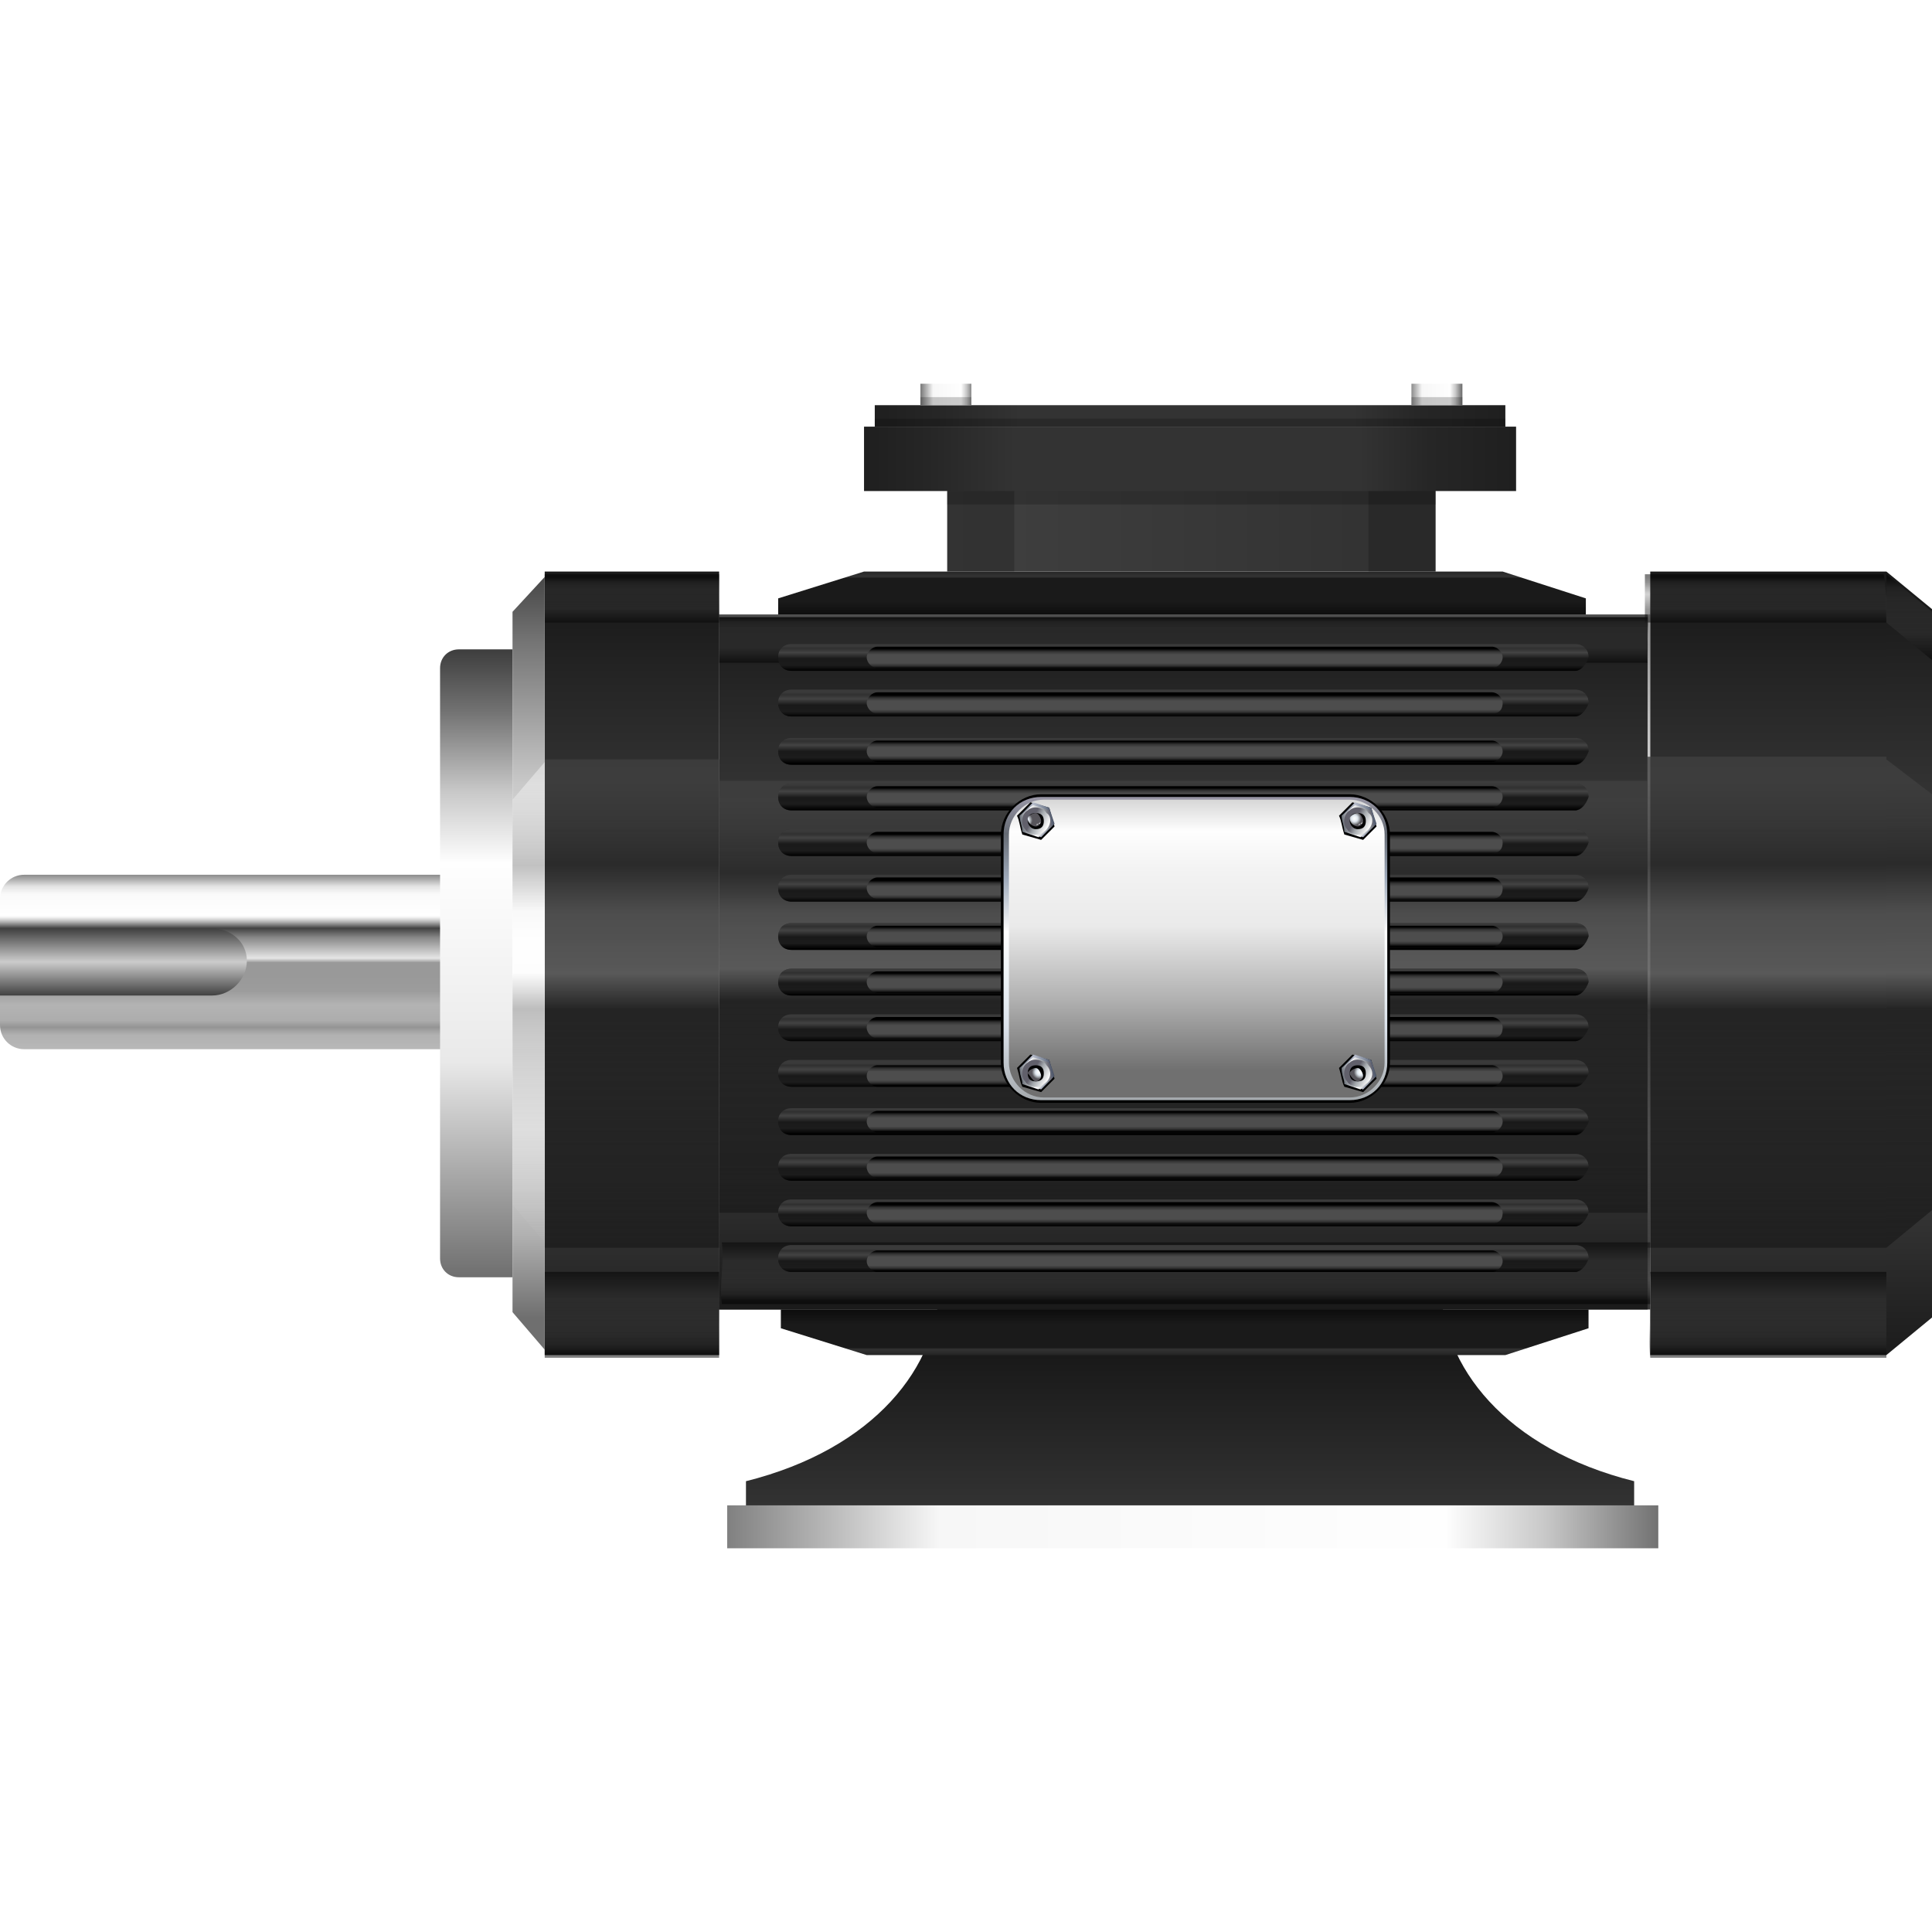 <?xml version="1.0" encoding="utf-8"?>
<!-- Generator: Adobe Illustrator 22.0.0, SVG Export Plug-In . SVG Version: 6.00 Build 0)  -->
<svg version="1.1" id="图层_1" xmlns="http://www.w3.org/2000/svg" xmlns:xlink="http://www.w3.org/1999/xlink" x="0px" y="0px"
	 viewBox="0 0 72 72" style="enable-background:new 0 0 72 72;" xml:space="preserve" width="72" height="72">
<style type="text/css">
	.st0{fill:#0F0F0F;}
	.st1{fill:url(#SVGID_1_);}
	.st2{fill:url(#SVGID_2_);}
	.st3{opacity:0.3;}
	.st4{fill:url(#SVGID_3_);}
	.st5{fill:url(#SVGID_4_);}
	.st6{fill:url(#SVGID_5_);}
	.st7{fill:url(#SVGID_6_);}
	.st8{fill:url(#SVGID_7_);}
	.st9{fill:url(#SVGID_8_);}
	.st10{fill:url(#SVGID_9_);}
	.st11{fill:url(#SVGID_10_);}
	.st12{fill:url(#SVGID_11_);}
	.st13{fill:url(#SVGID_12_);}
	.st14{fill:url(#SVGID_13_);}
	.st15{fill:url(#SVGID_14_);}
	.st16{fill:url(#SVGID_15_);}
	.st17{fill:url(#SVGID_16_);}
	.st18{fill:url(#SVGID_17_);}
	.st19{fill:url(#SVGID_18_);}
	.st20{fill:url(#SVGID_19_);}
	.st21{opacity:0.3;fill:url(#SVGID_20_);}
	.st22{opacity:0.3;fill:url(#SVGID_21_);}
	.st23{fill:url(#SVGID_22_);}
	.st24{fill:#292929;}
	.st25{fill:url(#SVGID_23_);}
	.st26{fill:#161616;}
	.st27{fill:#191919;}
	.st28{fill:url(#SVGID_24_);}
	.st29{fill:url(#SVGID_25_);}
	.st30{fill:url(#SVGID_26_);}
	.st31{fill:url(#SVGID_27_);}
	.st32{fill:url(#SVGID_28_);}
	.st33{fill:url(#SVGID_29_);}
	.st34{fill:url(#SVGID_30_);}
	.st35{fill:url(#SVGID_31_);}
	.st36{fill:url(#SVGID_32_);}
	.st37{fill:url(#SVGID_33_);}
	.st38{fill:url(#SVGID_34_);}
	.st39{fill:url(#SVGID_35_);}
	.st40{fill:url(#SVGID_36_);}
	.st41{fill:url(#SVGID_37_);}
	.st42{fill:#C9C9C9;}
	.st43{fill:url(#SVGID_38_);}
	.st44{fill:#696767;}
	.st45{fill:#424141;stroke:#2B2B2B;stroke-linejoin:round;stroke-miterlimit:10;}
	.st46{fill:#303030;}
	.st47{fill:url(#SVGID_39_);}
	.st48{fill:url(#SVGID_40_);}
	.st49{fill:url(#SVGID_41_);}
	.st50{fill:url(#SVGID_42_);}
	.st51{fill:url(#SVGID_43_);}
	.st52{opacity:0.4;}
	.st53{fill:#111111;}
	.st54{fill:url(#SVGID_44_);}
	.st55{fill:#363633;}
	.st56{fill:url(#SVGID_45_);}
	.st57{fill:url(#SVGID_46_);}
	.st58{fill:#232323;}
	.st59{fill:url(#SVGID_47_);}
	.st60{fill:url(#SVGID_48_);}
	.st61{fill:url(#SVGID_49_);}
	.st62{fill:url(#SVGID_50_);}
	.st63{fill:url(#SVGID_51_);}
	.st64{fill:url(#SVGID_52_);}
	.st65{fill:url(#SVGID_53_);}
	.st66{fill:url(#SVGID_54_);}
	.st67{fill:url(#SVGID_55_);}
	.st68{fill:url(#SVGID_56_);}
	.st69{fill:url(#SVGID_57_);}
	.st70{fill:url(#SVGID_58_);}
	.st71{fill:#878787;}
	.st72{opacity:0.5;fill:#FFFFFF;}
	.st73{opacity:0.5;}
	.st74{fill:url(#SVGID_59_);}
	.st75{fill:url(#SVGID_60_);}
	.st76{fill:url(#SVGID_61_);}
	.st77{fill:url(#SVGID_62_);}
	.st78{fill:url(#SVGID_63_);}
	.st79{opacity:0.2;}
	.st80{fill:url(#SVGID_64_);}
	.st81{fill:url(#SVGID_65_);}
	.st82{fill:url(#SVGID_66_);}
	.st83{fill:url(#SVGID_67_);}
	.st84{fill:url(#SVGID_68_);}
	.st85{fill:url(#SVGID_69_);}
	.st86{fill:url(#SVGID_70_);}
	.st87{fill:url(#SVGID_71_);}
	.st88{fill:url(#SVGID_72_);}
	.st89{fill:url(#SVGID_73_);}
	.st90{fill:url(#SVGID_74_);}
	.st91{fill:url(#SVGID_75_);}
	.st92{fill:url(#SVGID_76_);}
	.st93{fill:url(#SVGID_77_);}
	.st94{fill:url(#SVGID_78_);}
	.st95{fill:url(#SVGID_79_);}
	.st96{fill:url(#SVGID_80_);}
	.st97{fill:url(#SVGID_81_);}
	.st98{fill:url(#SVGID_82_);}
	.st99{fill:#5B5B5B;}
	.st100{fill:url(#SVGID_83_);}
	.st101{fill:url(#SVGID_84_);}
	.st102{fill:url(#SVGID_85_);}
	.st103{fill:url(#SVGID_86_);}
	.st104{fill:url(#SVGID_87_);}
	.st105{fill:url(#SVGID_88_);}
	.st106{fill:url(#SVGID_89_);}
	.st107{fill:url(#SVGID_90_);}
	.st108{fill:url(#SVGID_91_);}
	.st109{fill:url(#SVGID_92_);}
	.st110{fill:url(#SVGID_93_);}
	.st111{fill:url(#SVGID_94_);}
	.st112{fill:url(#SVGID_95_);}
	.st113{fill:url(#SVGID_96_);}
	.st114{fill:url(#SVGID_97_);}
	.st115{fill:url(#SVGID_98_);}
	.st116{fill:url(#SVGID_99_);}
	.st117{fill:url(#SVGID_100_);}
	.st118{fill:url(#SVGID_101_);}
	.st119{fill:url(#SVGID_102_);}
	.st120{fill:url(#SVGID_103_);}
	.st121{fill:url(#SVGID_104_);}
	.st122{fill:url(#SVGID_105_);}
	.st123{fill:url(#SVGID_106_);}
	.st124{fill:url(#SVGID_107_);}
	.st125{fill:url(#SVGID_108_);}
	.st126{fill:url(#SVGID_109_);}
	.st127{fill:url(#SVGID_110_);}
	.st128{fill:url(#SVGID_111_);}
	.st129{fill:url(#SVGID_112_);}
	.st130{fill:url(#SVGID_113_);}
	.st131{fill:url(#SVGID_114_);}
	.st132{fill:url(#SVGID_115_);}
	.st133{fill:url(#SVGID_116_);}
	.st134{fill:url(#SVGID_117_);}
	.st135{fill:url(#SVGID_118_);}
	.st136{fill:url(#SVGID_119_);}
	.st137{fill:url(#SVGID_120_);}
	.st138{fill:url(#SVGID_121_);}
	.st139{fill:url(#SVGID_122_);}
	.st140{fill:url(#SVGID_123_);}
	.st141{fill:url(#SVGID_124_);}
	.st142{fill:url(#SVGID_125_);}
	.st143{fill:url(#SVGID_126_);}
	.st144{opacity:0.3;fill:url(#SVGID_127_);}
	.st145{fill:url(#SVGID_128_);}
	.st146{fill:url(#SVGID_129_);}
	.st147{fill:url(#SVGID_130_);}
	.st148{fill:url(#SVGID_131_);}
	.st149{opacity:0.3;fill:url(#SVGID_132_);}
	.st150{opacity:0.3;fill:url(#SVGID_133_);}
	.st151{opacity:0.8;fill:url(#SVGID_134_);}
	.st152{fill:url(#SVGID_135_);}
	.st153{opacity:0.5;fill:url(#SVGID_136_);}
	.st154{fill:url(#SVGID_137_);}
	.st155{fill:url(#SVGID_138_);}
	.st156{opacity:0.5;fill:url(#SVGID_139_);}
	.st157{fill:url(#SVGID_140_);}
	.st158{fill:url(#SVGID_141_);}
	.st159{opacity:0.5;fill:url(#SVGID_142_);}
	.st160{fill:url(#SVGID_143_);}
	.st161{fill:url(#SVGID_144_);}
	.st162{opacity:0.5;fill:url(#SVGID_145_);}
	.st163{fill:url(#SVGID_146_);}
	.st164{fill:url(#SVGID_147_);}
	.st165{opacity:0.5;fill:url(#SVGID_148_);}
	.st166{fill:url(#SVGID_149_);}
	.st167{fill:url(#SVGID_150_);}
	.st168{opacity:0.5;fill:url(#SVGID_151_);}
	.st169{fill:url(#SVGID_152_);}
	.st170{fill:url(#SVGID_153_);}
	.st171{opacity:0.5;fill:url(#SVGID_154_);}
	.st172{fill:url(#SVGID_155_);}
	.st173{fill:url(#SVGID_156_);}
	.st174{opacity:0.5;fill:url(#SVGID_157_);}
	.st175{fill:url(#SVGID_158_);}
	.st176{fill:url(#SVGID_159_);}
	.st177{opacity:0.5;fill:url(#SVGID_160_);}
	.st178{fill:url(#SVGID_161_);}
	.st179{fill:url(#SVGID_162_);}
	.st180{opacity:0.5;fill:url(#SVGID_163_);}
	.st181{fill:url(#SVGID_164_);}
	.st182{fill:url(#SVGID_165_);}
	.st183{opacity:0.5;fill:url(#SVGID_166_);}
	.st184{fill:url(#SVGID_167_);}
	.st185{fill:url(#SVGID_168_);}
	.st186{opacity:0.5;fill:url(#SVGID_169_);}
	.st187{fill:url(#SVGID_170_);}
	.st188{fill:url(#SVGID_171_);}
	.st189{opacity:0.5;fill:url(#SVGID_172_);}
	.st190{fill:url(#SVGID_173_);}
	.st191{fill:url(#SVGID_174_);}
	.st192{fill:url(#SVGID_175_);}
	.st193{fill:url(#SVGID_176_);}
	.st194{opacity:0.5;fill:url(#SVGID_177_);}
	.st195{opacity:0.5;fill:url(#SVGID_178_);}
	.st196{fill:url(#SVGID_179_);}
	.st197{fill:url(#SVGID_180_);}
	.st198{opacity:0.5;fill:url(#SVGID_181_);}
	.st199{opacity:0.4;fill:url(#SVGID_182_);}
	.st200{opacity:0.5;fill:url(#SVGID_183_);}
	.st201{opacity:0.5;fill:url(#SVGID_184_);}
	.st202{opacity:0.5;fill:url(#SVGID_185_);}
	.st203{fill:url(#SVGID_186_);}
	.st204{fill:url(#SVGID_187_);}
	.st205{opacity:0.5;fill:url(#SVGID_188_);}
	.st206{fill:url(#SVGID_189_);}
	.st207{opacity:0.5;fill:url(#SVGID_190_);}
	.st208{fill:url(#SVGID_191_);}
	.st209{fill:url(#SVGID_192_);}
	.st210{fill:url(#SVGID_193_);}
	.st211{fill:url(#SVGID_194_);}
	.st212{fill:url(#SVGID_195_);}
	.st213{fill:url(#路径_726_4_);}
	.st214{fill:url(#路径_727_4_);}
	.st215{fill:url(#路径_729_4_);}
	.st216{fill:url(#路径_730_4_);}
	.st217{fill:url(#路径_731_4_);}
	.st218{fill:url(#路径_733_4_);}
	.st219{fill:#FFFFFF;}
	.st220{fill:url(#路径_736_4_);}
	.st221{fill:url(#路径_737_4_);}
	.st222{fill:url(#路径_738_4_);}
	.st223{fill:url(#路径_740_4_);}
	.st224{fill:url(#路径_743_4_);}
	.st225{fill:url(#路径_744_4_);}
	.st226{fill:url(#路径_745_4_);}
	.st227{fill:url(#路径_747_4_);}
	.st228{fill:url(#路径_750_4_);}
	.st229{fill:url(#路径_751_4_);}
	.st230{fill:url(#路径_752_4_);}
	.st231{fill:url(#路径_754_4_);}
	.st232{fill:url(#SVGID_196_);}
	.st233{fill:url(#SVGID_197_);}
	.st234{fill:url(#SVGID_198_);}
	.st235{fill:url(#SVGID_199_);}
	.st236{fill:url(#SVGID_200_);}
	.st237{fill:url(#SVGID_201_);}
	.st238{fill:url(#SVGID_202_);}
	.st239{fill:url(#SVGID_203_);}
	.st240{fill:url(#SVGID_204_);}
	.st241{fill:url(#SVGID_205_);}
	.st242{fill:url(#SVGID_206_);}
	.st243{fill:url(#SVGID_207_);}
	.st244{fill:url(#SVGID_208_);}
	.st245{fill:url(#路径_3291_2_);}
	.st246{opacity:0.18;fill:#757575;}
	.st247{opacity:0.2;fill:#FFFFFF;}
	.st248{fill:url(#路径_3292_2_);}
	.st249{opacity:0.8;fill:url(#SVGID_209_);}
	.st250{opacity:0.5;fill:url(#SVGID_210_);}
	.st251{opacity:0.5;fill:url(#SVGID_211_);}
	.st252{opacity:0.4;fill:#FFFFFF;}
	.st253{fill:url(#SVGID_212_);}
	.st254{opacity:0.5;fill:url(#SVGID_213_);}
	.st255{fill:url(#SVGID_214_);}
	.st256{fill:url(#SVGID_215_);}
	.st257{opacity:0.5;fill:url(#SVGID_216_);}
	.st258{fill:url(#SVGID_217_);}
	.st259{fill:url(#SVGID_218_);}
	.st260{opacity:0.5;fill:url(#SVGID_219_);}
	.st261{fill:url(#SVGID_220_);}
	.st262{fill:url(#SVGID_221_);}
	.st263{opacity:0.5;fill:url(#SVGID_222_);}
	.st264{fill:url(#SVGID_223_);}
	.st265{fill:url(#SVGID_224_);}
	.st266{opacity:0.5;fill:url(#SVGID_225_);}
	.st267{fill:url(#SVGID_226_);}
	.st268{fill:url(#SVGID_227_);}
	.st269{opacity:0.5;fill:url(#SVGID_228_);}
	.st270{fill:url(#SVGID_229_);}
	.st271{fill:url(#SVGID_230_);}
	.st272{opacity:0.5;fill:url(#SVGID_231_);}
	.st273{fill:url(#SVGID_232_);}
	.st274{fill:url(#SVGID_233_);}
	.st275{opacity:0.5;fill:url(#SVGID_234_);}
	.st276{fill:url(#SVGID_235_);}
	.st277{fill:url(#SVGID_236_);}
	.st278{opacity:0.5;fill:url(#SVGID_237_);}
	.st279{fill:url(#SVGID_238_);}
	.st280{fill:url(#SVGID_239_);}
	.st281{opacity:0.5;fill:url(#SVGID_240_);}
	.st282{fill:url(#SVGID_241_);}
	.st283{fill:url(#SVGID_242_);}
	.st284{opacity:0.2;fill:#6D6D6D;}
	.st285{opacity:0.1;}
	.st286{fill:url(#SVGID_243_);}
	.st287{opacity:0.5;fill:url(#SVGID_244_);}
	.st288{fill:url(#SVGID_245_);}
	.st289{fill:url(#SVGID_246_);}
	.st290{opacity:0.5;fill:url(#SVGID_247_);}
	.st291{opacity:0.5;fill:url(#SVGID_248_);}
	.st292{fill:url(#SVGID_249_);}
	.st293{opacity:0.5;fill:url(#SVGID_250_);}
	.st294{fill:url(#SVGID_251_);}
	.st295{fill:url(#SVGID_252_);}
	.st296{fill:url(#SVGID_253_);}
	.st297{fill:url(#SVGID_254_);}
	.st298{fill:url(#SVGID_255_);}
	.st299{fill:url(#SVGID_256_);}
	.st300{fill:url(#SVGID_257_);}
	.st301{fill:url(#SVGID_258_);}
	.st302{fill:url(#SVGID_259_);}
	.st303{fill:url(#SVGID_260_);}
	.st304{fill:url(#SVGID_261_);}
	.st305{fill:url(#SVGID_262_);}
	.st306{fill:url(#SVGID_263_);}
	.st307{fill:url(#SVGID_264_);}
	.st308{fill:url(#SVGID_265_);}
	.st309{fill:url(#SVGID_266_);}
	.st310{fill:url(#SVGID_267_);}
	.st311{fill:url(#SVGID_268_);}
	.st312{fill:url(#SVGID_269_);}
	.st313{fill:url(#SVGID_270_);}
	.st314{fill:url(#SVGID_271_);}
	.st315{fill:url(#SVGID_272_);}
	.st316{fill:url(#SVGID_273_);}
	.st317{fill:url(#SVGID_274_);}
	.st318{fill:url(#SVGID_275_);}
	.st319{fill:url(#SVGID_276_);}
	.st320{fill:url(#SVGID_277_);}
	.st321{fill:url(#SVGID_278_);}
	.st322{fill:url(#SVGID_279_);}
	.st323{fill:url(#SVGID_280_);}
	.st324{fill:url(#SVGID_281_);}
	.st325{fill:url(#SVGID_282_);}
	.st326{fill:url(#SVGID_283_);}
	.st327{fill:#636363;}
	.st328{fill:url(#SVGID_284_);}
	.st329{fill:url(#SVGID_285_);}
	.st330{opacity:0.3;fill:url(#SVGID_286_);}
	.st331{fill:url(#SVGID_287_);}
	.st332{fill:url(#SVGID_288_);}
	.st333{fill:url(#SVGID_289_);}
	.st334{fill:url(#SVGID_290_);}
	.st335{fill:url(#SVGID_291_);}
	.st336{opacity:0.5;fill:url(#SVGID_292_);}
	.st337{fill:url(#SVGID_293_);}
	.st338{fill:url(#SVGID_294_);}
	.st339{fill:url(#SVGID_295_);}
	.st340{fill:url(#SVGID_296_);}
	.st341{opacity:0.5;fill:url(#SVGID_297_);}
	.st342{fill:url(#SVGID_298_);}
	.st343{fill:url(#SVGID_299_);}
	.st344{opacity:0.5;fill:url(#SVGID_300_);}
	.st345{opacity:0.5;fill:url(#SVGID_301_);}
	.st346{opacity:0.5;fill:url(#SVGID_302_);}
	.st347{opacity:0.5;fill:url(#SVGID_303_);}
	.st348{opacity:0.5;fill:url(#SVGID_304_);}
	.st349{fill:url(#SVGID_305_);}
	.st350{fill:url(#SVGID_306_);}
	.st351{opacity:0.5;fill:url(#SVGID_307_);}
	.st352{fill:url(#SVGID_308_);}
	.st353{opacity:0.5;fill:url(#SVGID_309_);}
	.st354{fill:url(#SVGID_310_);}
	.st355{fill:url(#SVGID_311_);}
	.st356{fill:url(#SVGID_312_);}
	.st357{fill:url(#SVGID_313_);}
	.st358{fill:url(#SVGID_314_);}
	.st359{fill:url(#SVGID_315_);}
	.st360{fill:url(#SVGID_316_);}
	.st361{opacity:0.5;fill:url(#SVGID_317_);}
	.st362{fill:url(#SVGID_318_);}
	.st363{fill:url(#SVGID_319_);}
	.st364{opacity:0.5;fill:url(#SVGID_320_);}
	.st365{fill:url(#SVGID_321_);}
	.st366{fill:url(#SVGID_322_);}
	.st367{opacity:0.5;fill:url(#SVGID_323_);}
	.st368{fill:url(#SVGID_324_);}
	.st369{fill:url(#SVGID_325_);}
	.st370{opacity:0.5;fill:url(#SVGID_326_);}
	.st371{fill:url(#SVGID_327_);}
	.st372{fill:url(#SVGID_328_);}
	.st373{opacity:0.5;fill:url(#SVGID_329_);}
	.st374{fill:url(#SVGID_330_);}
	.st375{fill:url(#SVGID_331_);}
	.st376{opacity:0.5;fill:url(#SVGID_332_);}
	.st377{fill:url(#SVGID_333_);}
	.st378{fill:url(#SVGID_334_);}
	.st379{opacity:0.5;fill:url(#SVGID_335_);}
	.st380{fill:url(#SVGID_336_);}
	.st381{fill:url(#SVGID_337_);}
	.st382{opacity:0.5;fill:url(#SVGID_338_);}
	.st383{fill:url(#SVGID_339_);}
	.st384{fill:url(#SVGID_340_);}
	.st385{opacity:0.5;fill:url(#SVGID_341_);}
	.st386{fill:url(#SVGID_342_);}
	.st387{fill:url(#SVGID_343_);}
	.st388{opacity:0.5;fill:url(#SVGID_344_);}
	.st389{fill:url(#SVGID_345_);}
	.st390{fill:url(#SVGID_346_);}
	.st391{opacity:0.5;fill:url(#SVGID_347_);}
	.st392{fill:url(#SVGID_348_);}
	.st393{fill:url(#SVGID_349_);}
	.st394{opacity:0.5;fill:url(#SVGID_350_);}
	.st395{fill:url(#SVGID_351_);}
	.st396{fill:url(#SVGID_352_);}
	.st397{opacity:0.5;fill:url(#SVGID_353_);}
	.st398{fill:url(#SVGID_354_);}
	.st399{fill:url(#SVGID_355_);}
	.st400{opacity:0.5;fill:url(#SVGID_356_);}
	.st401{fill:url(#SVGID_357_);}
	.st402{fill:url(#路径_726_5_);}
	.st403{fill:url(#路径_727_5_);}
	.st404{fill:url(#路径_729_5_);}
	.st405{fill:url(#路径_730_5_);}
	.st406{fill:url(#路径_731_5_);}
	.st407{fill:url(#路径_733_5_);}
	.st408{fill:url(#路径_736_5_);}
	.st409{fill:url(#路径_737_5_);}
	.st410{fill:url(#路径_738_5_);}
	.st411{fill:url(#路径_740_5_);}
	.st412{fill:url(#路径_743_5_);}
	.st413{fill:url(#路径_744_5_);}
	.st414{fill:url(#路径_745_5_);}
	.st415{fill:url(#路径_747_5_);}
	.st416{fill:url(#路径_750_5_);}
	.st417{fill:url(#路径_751_5_);}
	.st418{fill:url(#路径_752_5_);}
	.st419{fill:url(#路径_754_5_);}
	.st420{fill:url(#SVGID_358_);}
	.st421{opacity:0.5;fill:url(#SVGID_359_);}
	.st422{fill:url(#SVGID_360_);}
	.st423{fill:url(#SVGID_361_);}
	.st424{fill:url(#SVGID_362_);}
	.st425{fill:url(#SVGID_363_);}
	.st426{opacity:0.1;fill:url(#SVGID_364_);}
	.st427{fill:url(#SVGID_365_);}
	.st428{fill:url(#SVGID_366_);}
	.st429{opacity:0.4;fill:url(#SVGID_367_);}
	.st430{opacity:0.2;fill:url(#SVGID_368_);}
	.st431{opacity:0.2;fill:url(#SVGID_369_);}
	.st432{opacity:0.2;fill:url(#SVGID_370_);}
	.st433{fill:#B22200;}
	.st434{opacity:0.6;fill:url(#SVGID_371_);}
	.st435{opacity:0.6;fill:url(#SVGID_372_);}
	.st436{opacity:0.6;fill:url(#SVGID_373_);}
	.st437{opacity:0.6;fill:url(#SVGID_374_);}
	.st438{opacity:0.6;fill:url(#SVGID_375_);}
	.st439{opacity:0.6;fill:url(#SVGID_376_);}
	.st440{opacity:0.6;fill:url(#SVGID_377_);}
	.st441{opacity:0.6;fill:url(#SVGID_378_);}
	.st442{opacity:0.6;fill:url(#SVGID_379_);}
	.st443{opacity:0.6;fill:url(#SVGID_380_);}
	.st444{opacity:0.6;fill:url(#SVGID_381_);}
	.st445{opacity:0.6;fill:url(#SVGID_382_);}
	.st446{opacity:0.6;fill:url(#SVGID_383_);}
	.st447{opacity:0.6;fill:url(#SVGID_384_);}
	.st448{opacity:0.6;fill:url(#SVGID_385_);}
	.st449{opacity:0.6;fill:url(#SVGID_386_);}
	.st450{opacity:0.8;}
	.st451{opacity:0.7;}
	.st452{opacity:0.55;}
	.st453{opacity:0.6;}
	.st454{opacity:0.85;}
	.st455{opacity:0.6;fill:url(#SVGID_387_);}
	.st456{opacity:0.8;fill:url(#SVGID_388_);}
	.st457{fill:url(#SVGID_389_);}
	.st458{opacity:0.6;fill:url(#SVGID_390_);}
	.st459{fill:url(#SVGID_391_);}
	.st460{opacity:0.6;fill:url(#SVGID_392_);}
	.st461{fill:url(#SVGID_393_);}
	.st462{fill:url(#SVGID_394_);}
	.st463{fill:url(#SVGID_395_);}
	.st464{opacity:0.6;fill:url(#SVGID_396_);}
	.st465{opacity:0.8;fill:url(#SVGID_397_);}
	.st466{opacity:0.8;fill:url(#SVGID_398_);}
	.st467{opacity:0.6;fill:url(#SVGID_399_);}
	.st468{opacity:0.6;fill:url(#SVGID_400_);}
	.st469{fill:url(#SVGID_401_);}
	.st470{opacity:0.5;fill:url(#SVGID_402_);}
	.st471{opacity:0.5;fill:url(#SVGID_403_);}
	.st472{fill:url(#SVGID_404_);}
	.st473{opacity:0.5;fill:url(#SVGID_405_);}
	.st474{fill:url(#SVGID_406_);}
	.st475{fill:url(#SVGID_407_);}
	.st476{fill:url(#SVGID_408_);}
	.st477{fill:url(#SVGID_409_);}
	.st478{fill:url(#SVGID_410_);}
	.st479{fill:url(#SVGID_411_);}
	.st480{fill:url(#SVGID_412_);}
	.st481{fill:url(#SVGID_413_);}
	.st482{fill:url(#SVGID_414_);}
	.st483{opacity:0.5;fill:url(#SVGID_415_);}
	.st484{fill:url(#SVGID_416_);}
	.st485{fill:url(#SVGID_417_);}
	.st486{fill:url(#SVGID_418_);}
	.st487{fill:url(#SVGID_419_);}
	.st488{opacity:0.1;fill:url(#SVGID_420_);}
	.st489{fill:url(#SVGID_421_);}
	.st490{fill:url(#SVGID_422_);}
	.st491{opacity:0.4;fill:url(#SVGID_423_);}
	.st492{opacity:0.2;fill:url(#SVGID_424_);}
	.st493{opacity:0.2;fill:url(#SVGID_425_);}
	.st494{opacity:0.2;fill:url(#SVGID_426_);}
	.st495{opacity:0.6;fill:url(#SVGID_427_);}
	.st496{opacity:0.6;fill:url(#SVGID_428_);}
	.st497{opacity:0.6;fill:url(#SVGID_429_);}
	.st498{opacity:0.6;fill:url(#SVGID_430_);}
	.st499{opacity:0.6;fill:url(#SVGID_431_);}
	.st500{opacity:0.6;fill:url(#SVGID_432_);}
	.st501{opacity:0.6;fill:url(#SVGID_433_);}
	.st502{opacity:0.6;fill:url(#SVGID_434_);}
	.st503{opacity:0.6;fill:url(#SVGID_435_);}
	.st504{opacity:0.6;fill:url(#SVGID_436_);}
	.st505{opacity:0.6;fill:url(#SVGID_437_);}
	.st506{opacity:0.6;fill:url(#SVGID_438_);}
	.st507{opacity:0.6;fill:url(#SVGID_439_);}
	.st508{opacity:0.6;fill:url(#SVGID_440_);}
	.st509{opacity:0.6;fill:url(#SVGID_441_);}
	.st510{opacity:0.6;fill:url(#SVGID_442_);}
	.st511{opacity:0.6;fill:url(#SVGID_443_);}
	.st512{opacity:0.8;fill:url(#SVGID_444_);}
	.st513{fill:url(#SVGID_445_);}
	.st514{opacity:0.6;fill:url(#SVGID_446_);}
	.st515{fill:url(#SVGID_447_);}
	.st516{opacity:0.6;fill:url(#SVGID_448_);}
	.st517{fill:url(#SVGID_449_);}
	.st518{fill:url(#SVGID_450_);}
	.st519{fill:url(#SVGID_451_);}
	.st520{opacity:0.6;fill:url(#SVGID_452_);}
	.st521{opacity:0.8;fill:url(#SVGID_453_);}
	.st522{opacity:0.8;fill:url(#SVGID_454_);}
	.st523{opacity:0.6;fill:url(#SVGID_455_);}
	.st524{opacity:0.6;fill:url(#SVGID_456_);}
	.st525{fill:url(#SVGID_457_);}
	.st526{opacity:0.5;fill:url(#SVGID_458_);}
	.st527{opacity:0.5;fill:url(#SVGID_459_);}
	.st528{fill:url(#SVGID_460_);}
	.st529{opacity:0.5;fill:url(#SVGID_461_);}
	.st530{fill:url(#SVGID_462_);}
	.st531{fill:url(#SVGID_463_);}
	.st532{fill:url(#SVGID_464_);}
	.st533{fill:url(#SVGID_465_);}
	.st534{fill:url(#SVGID_466_);}
	.st535{fill:url(#SVGID_467_);}
	.st536{fill:url(#SVGID_468_);}
	.st537{fill:url(#SVGID_469_);}
	.st538{fill:url(#SVGID_470_);}
	.st539{opacity:0.5;fill:url(#SVGID_471_);}
	.st540{fill:url(#SVGID_472_);}
	.st541{fill:url(#SVGID_473_);}
	.st542{fill:url(#SVGID_474_);}
	.st543{fill:url(#SVGID_475_);}
	.st544{opacity:0.1;fill:url(#SVGID_476_);}
	.st545{fill:url(#SVGID_477_);}
	.st546{fill:url(#SVGID_478_);}
	.st547{opacity:0.4;fill:url(#SVGID_479_);}
	.st548{opacity:0.2;fill:url(#SVGID_480_);}
	.st549{opacity:0.2;fill:url(#SVGID_481_);}
	.st550{opacity:0.2;fill:url(#SVGID_482_);}
	.st551{opacity:0.6;fill:url(#SVGID_483_);}
	.st552{opacity:0.6;fill:url(#SVGID_484_);}
	.st553{opacity:0.6;fill:url(#SVGID_485_);}
	.st554{opacity:0.6;fill:url(#SVGID_486_);}
	.st555{opacity:0.6;fill:url(#SVGID_487_);}
	.st556{opacity:0.6;fill:url(#SVGID_488_);}
	.st557{opacity:0.6;fill:url(#SVGID_489_);}
	.st558{opacity:0.6;fill:url(#SVGID_490_);}
	.st559{opacity:0.6;fill:url(#SVGID_491_);}
	.st560{opacity:0.6;fill:url(#SVGID_492_);}
	.st561{opacity:0.6;fill:url(#SVGID_493_);}
	.st562{opacity:0.6;fill:url(#SVGID_494_);}
	.st563{opacity:0.6;fill:url(#SVGID_495_);}
	.st564{opacity:0.6;fill:url(#SVGID_496_);}
	.st565{opacity:0.6;fill:url(#SVGID_497_);}
	.st566{opacity:0.6;fill:url(#SVGID_498_);}
	.st567{opacity:0.6;fill:url(#SVGID_499_);}
	.st568{opacity:0.8;fill:url(#SVGID_500_);}
	.st569{fill:url(#SVGID_501_);}
	.st570{opacity:0.6;fill:url(#SVGID_502_);}
	.st571{fill:url(#SVGID_503_);}
	.st572{opacity:0.6;fill:url(#SVGID_504_);}
	.st573{fill:url(#SVGID_505_);}
	.st574{fill:url(#SVGID_506_);}
	.st575{fill:url(#SVGID_507_);}
	.st576{opacity:0.6;fill:url(#SVGID_508_);}
	.st577{opacity:0.8;fill:url(#SVGID_509_);}
	.st578{opacity:0.8;fill:url(#SVGID_510_);}
	.st579{opacity:0.6;fill:url(#SVGID_511_);}
	.st580{opacity:0.6;fill:url(#SVGID_512_);}
	.st581{fill:url(#SVGID_513_);}
	.st582{opacity:0.5;fill:url(#SVGID_514_);}
	.st583{opacity:0.5;fill:url(#SVGID_515_);}
	.st584{fill:url(#SVGID_516_);}
	.st585{opacity:0.5;fill:url(#SVGID_517_);}
	.st586{fill:url(#SVGID_518_);}
	.st587{fill:url(#SVGID_519_);}
	.st588{fill:url(#SVGID_520_);}
	.st589{fill:url(#SVGID_521_);}
	.st590{fill:url(#SVGID_522_);}
	.st591{fill:url(#SVGID_523_);}
	.st592{fill:url(#SVGID_524_);}
	.st593{fill:url(#SVGID_525_);}
	.st594{fill:none;}
	.st595{fill:url(#SVGID_526_);}
	.st596{fill:url(#SVGID_527_);}
	.st597{fill:url(#SVGID_528_);}
	.st598{fill:url(#SVGID_529_);}
	.st599{fill:url(#SVGID_530_);}
	.st600{fill:url(#SVGID_531_);}
	.st601{fill:url(#SVGID_532_);}
	.st602{fill:url(#SVGID_533_);}
	.st603{fill:url(#SVGID_534_);}
	.st604{fill:url(#SVGID_535_);}
	.st605{fill:url(#SVGID_536_);}
	.st606{fill:url(#SVGID_537_);}
	.st607{fill:url(#SVGID_538_);}
	.st608{fill:url(#SVGID_539_);}
	.st609{fill:url(#SVGID_540_);}
	.st610{fill:url(#SVGID_541_);}
	.st611{fill:url(#SVGID_542_);}
	.st612{fill:url(#SVGID_543_);}
	.st613{fill:url(#SVGID_544_);}
	.st614{fill:url(#SVGID_545_);}
	.st615{fill:url(#SVGID_546_);}
	.st616{fill:url(#SVGID_547_);}
	.st617{fill:url(#SVGID_548_);}
	.st618{fill:url(#SVGID_549_);}
	.st619{fill:url(#SVGID_550_);}
	.st620{fill:url(#SVGID_551_);}
	.st621{fill:url(#SVGID_552_);}
	.st622{fill:url(#SVGID_553_);}
	.st623{fill:url(#SVGID_554_);}
	.st624{fill:url(#SVGID_555_);}
	.st625{fill:url(#SVGID_556_);}
	.st626{fill:url(#SVGID_557_);}
	.st627{fill:url(#SVGID_558_);}
	.st628{fill:url(#SVGID_559_);}
	.st629{fill:url(#SVGID_560_);}
	.st630{fill:url(#SVGID_561_);}
	.st631{fill:url(#SVGID_562_);}
	.st632{fill:url(#SVGID_563_);}
	.st633{fill:url(#SVGID_564_);}
	.st634{fill:url(#SVGID_565_);}
	.st635{fill:url(#SVGID_566_);}
	.st636{fill:url(#SVGID_567_);}
	.st637{fill:url(#路径_3291_3_);}
	.st638{fill:url(#路径_3292_3_);}
	.st639{opacity:0.8;fill:url(#SVGID_568_);}
	.st640{opacity:0.5;fill:url(#SVGID_569_);}
	.st641{opacity:0.5;fill:url(#SVGID_570_);}
	.st642{fill:url(#SVGID_571_);}
	.st643{opacity:0.5;fill:url(#SVGID_572_);}
	.st644{fill:url(#SVGID_573_);}
	.st645{fill:url(#SVGID_574_);}
	.st646{opacity:0.5;fill:url(#SVGID_575_);}
	.st647{fill:url(#SVGID_576_);}
	.st648{fill:url(#SVGID_577_);}
	.st649{opacity:0.5;fill:url(#SVGID_578_);}
	.st650{fill:url(#SVGID_579_);}
	.st651{fill:url(#SVGID_580_);}
	.st652{opacity:0.5;fill:url(#SVGID_581_);}
	.st653{fill:url(#SVGID_582_);}
	.st654{fill:url(#SVGID_583_);}
	.st655{opacity:0.5;fill:url(#SVGID_584_);}
	.st656{fill:url(#SVGID_585_);}
	.st657{fill:url(#SVGID_586_);}
	.st658{opacity:0.5;fill:url(#SVGID_587_);}
	.st659{fill:url(#SVGID_588_);}
	.st660{fill:url(#SVGID_589_);}
	.st661{opacity:0.5;fill:url(#SVGID_590_);}
	.st662{fill:url(#SVGID_591_);}
	.st663{fill:url(#SVGID_592_);}
	.st664{opacity:0.5;fill:url(#SVGID_593_);}
	.st665{fill:url(#SVGID_594_);}
	.st666{fill:url(#SVGID_595_);}
	.st667{opacity:0.5;fill:url(#SVGID_596_);}
	.st668{fill:url(#SVGID_597_);}
	.st669{fill:url(#SVGID_598_);}
	.st670{opacity:0.5;fill:url(#SVGID_599_);}
	.st671{fill:url(#SVGID_600_);}
	.st672{fill:url(#SVGID_601_);}
	.st673{fill:url(#SVGID_602_);}
	.st674{opacity:0.5;fill:url(#SVGID_603_);}
	.st675{fill:url(#SVGID_604_);}
	.st676{fill:url(#SVGID_605_);}
	.st677{opacity:0.5;fill:url(#SVGID_606_);}
	.st678{opacity:0.5;fill:url(#SVGID_607_);}
	.st679{fill:url(#SVGID_608_);}
	.st680{opacity:0.5;fill:url(#SVGID_609_);}
	.st681{fill:url(#SVGID_610_);}
	.st682{fill:url(#SVGID_611_);}
	.st683{fill:url(#SVGID_612_);}
	.st684{fill:url(#SVGID_613_);}
	.st685{fill:url(#SVGID_614_);}
	.st686{opacity:0.3;fill:url(#SVGID_615_);}
	.st687{fill:url(#SVGID_616_);}
	.st688{fill:url(#SVGID_617_);}
	.st689{fill:url(#SVGID_618_);}
	.st690{fill:url(#SVGID_619_);}
	.st691{fill:url(#SVGID_620_);}
	.st692{opacity:0.5;fill:url(#SVGID_621_);}
	.st693{fill:url(#SVGID_622_);}
	.st694{fill:url(#SVGID_623_);}
	.st695{fill:url(#SVGID_624_);}
	.st696{fill:url(#SVGID_625_);}
	.st697{opacity:0.5;fill:url(#SVGID_626_);}
	.st698{fill:url(#SVGID_627_);}
	.st699{fill:url(#SVGID_628_);}
	.st700{opacity:0.5;fill:url(#SVGID_629_);}
	.st701{opacity:0.5;fill:url(#SVGID_630_);}
	.st702{opacity:0.5;fill:url(#SVGID_631_);}
	.st703{opacity:0.5;fill:url(#SVGID_632_);}
	.st704{opacity:0.5;fill:url(#SVGID_633_);}
	.st705{fill:url(#SVGID_634_);}
	.st706{fill:url(#SVGID_635_);}
	.st707{opacity:0.5;fill:url(#SVGID_636_);}
	.st708{fill:url(#SVGID_637_);}
	.st709{opacity:0.5;fill:url(#SVGID_638_);}
	.st710{fill:url(#SVGID_639_);}
	.st711{fill:url(#SVGID_640_);}
	.st712{fill:url(#SVGID_641_);}
	.st713{fill:url(#SVGID_642_);}
	.st714{fill:url(#SVGID_643_);}
	.st715{fill:url(#SVGID_644_);}
	.st716{fill:url(#SVGID_645_);}
	.st717{opacity:0.5;fill:url(#SVGID_646_);}
	.st718{fill:url(#SVGID_647_);}
	.st719{fill:url(#SVGID_648_);}
	.st720{opacity:0.5;fill:url(#SVGID_649_);}
	.st721{fill:url(#SVGID_650_);}
	.st722{fill:url(#SVGID_651_);}
	.st723{opacity:0.5;fill:url(#SVGID_652_);}
	.st724{fill:url(#SVGID_653_);}
	.st725{fill:url(#SVGID_654_);}
	.st726{opacity:0.5;fill:url(#SVGID_655_);}
	.st727{fill:url(#SVGID_656_);}
	.st728{fill:url(#SVGID_657_);}
	.st729{opacity:0.5;fill:url(#SVGID_658_);}
	.st730{fill:url(#SVGID_659_);}
	.st731{fill:url(#SVGID_660_);}
	.st732{opacity:0.5;fill:url(#SVGID_661_);}
	.st733{fill:url(#SVGID_662_);}
	.st734{fill:url(#SVGID_663_);}
	.st735{opacity:0.5;fill:url(#SVGID_664_);}
	.st736{fill:url(#SVGID_665_);}
	.st737{fill:url(#SVGID_666_);}
	.st738{opacity:0.5;fill:url(#SVGID_667_);}
	.st739{fill:url(#SVGID_668_);}
	.st740{fill:url(#SVGID_669_);}
	.st741{opacity:0.5;fill:url(#SVGID_670_);}
	.st742{fill:url(#SVGID_671_);}
	.st743{fill:url(#SVGID_672_);}
	.st744{opacity:0.5;fill:url(#SVGID_673_);}
	.st745{fill:url(#SVGID_674_);}
	.st746{fill:url(#SVGID_675_);}
	.st747{opacity:0.5;fill:url(#SVGID_676_);}
	.st748{fill:url(#SVGID_677_);}
	.st749{fill:url(#SVGID_678_);}
	.st750{opacity:0.5;fill:url(#SVGID_679_);}
	.st751{fill:url(#SVGID_680_);}
	.st752{fill:url(#SVGID_681_);}
	.st753{opacity:0.5;fill:url(#SVGID_682_);}
	.st754{fill:url(#SVGID_683_);}
	.st755{fill:url(#SVGID_684_);}
	.st756{opacity:0.5;fill:url(#SVGID_685_);}
	.st757{fill:url(#SVGID_686_);}
	.st758{fill:url(#路径_726_6_);}
	.st759{fill:url(#路径_727_6_);}
	.st760{fill:url(#路径_729_6_);}
	.st761{fill:url(#路径_730_6_);}
	.st762{fill:url(#路径_731_6_);}
	.st763{fill:url(#路径_733_6_);}
	.st764{fill:url(#路径_736_6_);}
	.st765{fill:url(#路径_737_6_);}
	.st766{fill:url(#路径_738_6_);}
	.st767{fill:url(#路径_740_6_);}
	.st768{fill:url(#路径_743_6_);}
	.st769{fill:url(#路径_744_6_);}
	.st770{fill:url(#路径_745_6_);}
	.st771{fill:url(#路径_747_6_);}
	.st772{fill:url(#路径_750_6_);}
	.st773{fill:url(#路径_751_6_);}
	.st774{fill:url(#路径_752_6_);}
	.st775{fill:url(#路径_754_6_);}
	.st776{fill:url(#SVGID_687_);}
	.st777{fill:url(#SVGID_688_);}
	.st778{fill:url(#SVGID_689_);}
	.st779{fill:url(#SVGID_690_);}
	.st780{fill:url(#SVGID_691_);}
	.st781{fill:url(#SVGID_692_);}
	.st782{fill:url(#SVGID_693_);}
	.st783{fill:url(#SVGID_694_);}
	.st784{fill:url(#SVGID_695_);}
	.st785{fill:url(#SVGID_696_);}
	.st786{fill:url(#SVGID_697_);}
	.st787{fill:url(#SVGID_698_);}
	.st788{fill:url(#SVGID_699_);}
	.st789{fill:url(#SVGID_700_);}
	.st790{fill:url(#SVGID_701_);}
	.st791{fill:url(#SVGID_702_);}
	.st792{fill:url(#SVGID_703_);}
	.st793{fill:url(#SVGID_704_);}
	.st794{fill:url(#SVGID_705_);}
	.st795{fill:url(#SVGID_706_);}
	.st796{fill:url(#SVGID_707_);}
	.st797{fill:url(#SVGID_708_);}
	.st798{fill:url(#SVGID_709_);}
	.st799{fill:url(#SVGID_710_);}
	.st800{fill:url(#SVGID_711_);}
	.st801{fill:url(#SVGID_712_);}
	.st802{fill:url(#SVGID_713_);}
	.st803{fill:url(#SVGID_714_);}
	.st804{fill:url(#SVGID_715_);}
	.st805{fill:url(#SVGID_716_);}
	.st806{fill:url(#SVGID_717_);}
	.st807{fill:url(#SVGID_718_);}
	.st808{fill:url(#SVGID_719_);}
	.st809{fill:url(#SVGID_720_);}
	.st810{fill:url(#SVGID_721_);}
	.st811{fill:url(#SVGID_722_);}
	.st812{fill:url(#SVGID_723_);}
	.st813{fill:url(#SVGID_724_);}
	.st814{fill:url(#SVGID_725_);}
	.st815{fill:url(#SVGID_726_);}
	.st816{fill:url(#SVGID_727_);}
	.st817{fill:url(#SVGID_728_);}
	.st818{fill:url(#SVGID_729_);}
	.st819{fill:url(#SVGID_730_);}
	.st820{fill:url(#SVGID_731_);}
	.st821{fill:url(#SVGID_732_);}
	.st822{fill:url(#SVGID_733_);}
	.st823{fill:url(#SVGID_734_);}
	.st824{fill:url(#SVGID_735_);}
	.st825{fill:url(#SVGID_736_);}
	.st826{fill:url(#SVGID_737_);}
	.st827{fill:url(#SVGID_738_);}
	.st828{fill:url(#SVGID_739_);}
	.st829{fill:url(#SVGID_740_);}
	.st830{fill:url(#SVGID_741_);}
	.st831{fill:url(#SVGID_742_);}
	.st832{fill:url(#SVGID_743_);}
	.st833{fill:url(#SVGID_744_);}
	.st834{fill:url(#SVGID_745_);}
	.st835{fill:url(#SVGID_746_);}
	.st836{fill:url(#SVGID_747_);}
	.st837{fill:url(#SVGID_748_);}
	.st838{fill:url(#SVGID_749_);}
	.st839{fill:url(#SVGID_750_);}
	.st840{fill:url(#SVGID_751_);}
	.st841{fill:url(#SVGID_752_);}
	.st842{fill:url(#SVGID_753_);}
	.st843{fill:url(#SVGID_754_);}
	.st844{opacity:0.3;fill:url(#SVGID_755_);}
	.st845{fill:url(#SVGID_756_);}
	.st846{fill:url(#SVGID_757_);}
	.st847{fill:url(#SVGID_758_);}
	.st848{fill:url(#SVGID_759_);}
	.st849{opacity:0.3;fill:url(#SVGID_760_);}
	.st850{opacity:0.3;fill:url(#SVGID_761_);}
	.st851{opacity:0.8;fill:url(#SVGID_762_);}
	.st852{fill:url(#SVGID_763_);}
	.st853{opacity:0.5;fill:url(#SVGID_764_);}
	.st854{fill:url(#SVGID_765_);}
	.st855{fill:url(#SVGID_766_);}
	.st856{opacity:0.5;fill:url(#SVGID_767_);}
	.st857{fill:url(#SVGID_768_);}
	.st858{fill:url(#SVGID_769_);}
	.st859{opacity:0.5;fill:url(#SVGID_770_);}
	.st860{fill:url(#SVGID_771_);}
	.st861{fill:url(#SVGID_772_);}
	.st862{opacity:0.5;fill:url(#SVGID_773_);}
	.st863{fill:url(#SVGID_774_);}
	.st864{fill:url(#SVGID_775_);}
	.st865{opacity:0.5;fill:url(#SVGID_776_);}
	.st866{fill:url(#SVGID_777_);}
	.st867{fill:url(#SVGID_778_);}
	.st868{opacity:0.5;fill:url(#SVGID_779_);}
	.st869{fill:url(#SVGID_780_);}
	.st870{fill:url(#SVGID_781_);}
	.st871{opacity:0.5;fill:url(#SVGID_782_);}
	.st872{fill:url(#SVGID_783_);}
	.st873{fill:url(#SVGID_784_);}
	.st874{opacity:0.5;fill:url(#SVGID_785_);}
	.st875{fill:url(#SVGID_786_);}
	.st876{fill:url(#SVGID_787_);}
	.st877{opacity:0.5;fill:url(#SVGID_788_);}
	.st878{fill:url(#SVGID_789_);}
	.st879{fill:url(#SVGID_790_);}
	.st880{opacity:0.5;fill:url(#SVGID_791_);}
	.st881{fill:url(#SVGID_792_);}
	.st882{fill:url(#SVGID_793_);}
	.st883{opacity:0.5;fill:url(#SVGID_794_);}
	.st884{fill:url(#SVGID_795_);}
	.st885{fill:url(#SVGID_796_);}
	.st886{opacity:0.5;fill:url(#SVGID_797_);}
	.st887{fill:url(#SVGID_798_);}
	.st888{fill:url(#SVGID_799_);}
	.st889{opacity:0.5;fill:url(#SVGID_800_);}
	.st890{fill:url(#SVGID_801_);}
	.st891{fill:url(#SVGID_802_);}
	.st892{fill:url(#SVGID_803_);}
	.st893{fill:url(#SVGID_804_);}
	.st894{opacity:0.5;fill:url(#SVGID_805_);}
	.st895{opacity:0.5;fill:url(#SVGID_806_);}
	.st896{fill:url(#SVGID_807_);}
	.st897{fill:url(#SVGID_808_);}
	.st898{opacity:0.5;fill:url(#SVGID_809_);}
	.st899{opacity:0.4;fill:url(#SVGID_810_);}
	.st900{opacity:0.5;fill:url(#SVGID_811_);}
	.st901{opacity:0.5;fill:url(#SVGID_812_);}
	.st902{opacity:0.5;fill:url(#SVGID_813_);}
	.st903{fill:url(#SVGID_814_);}
	.st904{fill:url(#SVGID_815_);}
	.st905{opacity:0.5;fill:url(#SVGID_816_);}
	.st906{fill:url(#SVGID_817_);}
	.st907{opacity:0.5;fill:url(#SVGID_818_);}
	.st908{fill:url(#SVGID_819_);}
	.st909{fill:url(#SVGID_820_);}
	.st910{fill:url(#SVGID_821_);}
	.st911{fill:url(#SVGID_822_);}
	.st912{fill:url(#SVGID_823_);}
	.st913{fill:url(#路径_726_7_);}
	.st914{fill:url(#路径_727_7_);}
	.st915{fill:url(#路径_729_7_);}
	.st916{fill:url(#路径_730_7_);}
	.st917{fill:url(#路径_731_7_);}
	.st918{fill:url(#路径_733_7_);}
	.st919{fill:url(#路径_736_7_);}
	.st920{fill:url(#路径_737_7_);}
	.st921{fill:url(#路径_738_7_);}
	.st922{fill:url(#路径_740_7_);}
	.st923{fill:url(#路径_743_7_);}
	.st924{fill:url(#路径_744_7_);}
	.st925{fill:url(#路径_745_7_);}
	.st926{fill:url(#路径_747_7_);}
	.st927{fill:url(#路径_750_7_);}
	.st928{fill:url(#路径_751_7_);}
	.st929{fill:url(#路径_752_7_);}
	.st930{fill:url(#路径_754_7_);}
	.st931{fill:url(#SVGID_824_);}
	.st932{fill:url(#SVGID_825_);}
	.st933{fill:url(#SVGID_826_);}
	.st934{fill:url(#SVGID_827_);}
	.st935{fill:url(#SVGID_828_);}
	.st936{fill:url(#SVGID_829_);}
	.st937{fill:url(#SVGID_830_);}
	.st938{fill:url(#SVGID_831_);}
	.st939{fill:url(#SVGID_832_);}
	.st940{fill:url(#SVGID_833_);}
	.st941{fill:url(#SVGID_834_);}
	.st942{fill:url(#SVGID_835_);}
	.st943{fill:url(#SVGID_836_);}
	.st944{fill:url(#SVGID_837_);}
	.st945{fill:url(#SVGID_838_);}
	.st946{fill:url(#SVGID_839_);}
	.st947{fill:url(#SVGID_840_);}
	.st948{fill:url(#SVGID_841_);}
	.st949{fill:url(#SVGID_842_);}
	.st950{fill:url(#SVGID_843_);}
	.st951{fill:url(#SVGID_844_);}
	.st952{fill:url(#SVGID_845_);}
	.st953{fill:url(#SVGID_846_);}
	.st954{fill:url(#SVGID_847_);}
	.st955{fill:url(#SVGID_848_);}
	.st956{fill:url(#SVGID_849_);}
	.st957{fill:url(#SVGID_850_);}
	.st958{fill:url(#SVGID_851_);}
	.st959{fill:url(#SVGID_852_);}
	.st960{fill:url(#SVGID_853_);}
	.st961{fill:url(#SVGID_854_);}
	.st962{fill:url(#SVGID_855_);}
	.st963{fill:url(#SVGID_856_);}
	.st964{fill:url(#SVGID_857_);}
	.st965{fill:url(#SVGID_858_);}
	.st966{fill:url(#SVGID_859_);}
	.st967{fill:url(#SVGID_860_);}
	.st968{fill:url(#SVGID_861_);}
	.st969{fill:url(#SVGID_862_);}
	.st970{fill:url(#SVGID_863_);}
	.st971{fill:url(#SVGID_864_);}
	.st972{fill:url(#SVGID_865_);}
	.st973{fill:url(#SVGID_866_);}
	.st974{fill:url(#SVGID_867_);}
	.st975{fill:url(#SVGID_868_);}
	.st976{fill:url(#SVGID_869_);}
	.st977{fill:url(#SVGID_870_);}
	.st978{fill:url(#SVGID_871_);}
	.st979{fill:url(#SVGID_872_);}
	.st980{fill:url(#SVGID_873_);}
	.st981{fill:url(#SVGID_874_);}
	.st982{fill:url(#SVGID_875_);}
	.st983{fill:url(#SVGID_876_);}
	.st984{fill:url(#SVGID_877_);}
	.st985{fill:url(#SVGID_878_);}
	.st986{opacity:0.3;fill:url(#SVGID_879_);}
	.st987{opacity:0.3;fill:url(#SVGID_880_);}
	.st988{fill:url(#SVGID_881_);}
	.st989{fill:url(#SVGID_882_);}
</style>
<g>
	<linearGradient id="SVGID_1_" gradientUnits="userSpaceOnUse" x1="44.411" y1="56.278" x2="44.411" y2="47.877">
		<stop  offset="0" style="stop-color:#333333"/>
		<stop  offset="1" style="stop-color:#0D0D0D"/>
	</linearGradient>
	<path class="st1" d="M53.7,47.9h-9.1h-0.5h-9.1c0,3-2.4,6.1-7.2,7.3v1.1h16.3h0.5h16.3v-1.1C56.1,54,53.7,50.9,53.7,47.9z"/>
	<linearGradient id="SVGID_2_" gradientUnits="userSpaceOnUse" x1="43.887" y1="24.026" x2="43.887" y2="49.239">
		<stop  offset="0" style="stop-color:#6F6F6F"/>
		<stop  offset="0.11" style="stop-color:#B1B1B1"/>
		<stop  offset="0.25" style="stop-color:#E9E9E9"/>
		<stop  offset="0.36" style="stop-color:#F7F7F7"/>
		<stop  offset="0.5" style="stop-color:#FEFEFE"/>
		<stop  offset="0.71" style="stop-color:#C8C8C8"/>
		<stop  offset="0.9" style="stop-color:#737373"/>
		<stop  offset="1" style="stop-color:#3E3E3E"/>
	</linearGradient>
	<rect x="26.3" y="22.9" class="st2" width="35.2" height="25.9"/>
	<linearGradient id="SVGID_3_" gradientUnits="userSpaceOnUse" x1="43.887" y1="24.026" x2="43.887" y2="49.239">
		<stop  offset="0" style="stop-color:#FFFFFF"/>
		<stop  offset="1" style="stop-color:#000000"/>
	</linearGradient>
	<rect x="26.3" y="22.9" style="opacity:0.3;fill:url(#SVGID_3_);" width="35.2" height="25.9"/>
	<g>
		<linearGradient id="SVGID_4_" gradientUnits="userSpaceOnUse" x1="8.639" y1="32.608" x2="8.639" y2="39.112">
			<stop  offset="7.931549e-08" style="stop-color:#8C8C8C"/>
			<stop  offset="6.487447e-02" style="stop-color:#E3E3E3"/>
			<stop  offset="0.109" style="stop-color:#FAFAFA"/>
			<stop  offset="0.233" style="stop-color:#FFFFFF"/>
			<stop  offset="0.241" style="stop-color:#F5F5F5"/>
			<stop  offset="0.254" style="stop-color:#D9D9D9"/>
			<stop  offset="0.271" style="stop-color:#ACACAC"/>
			<stop  offset="0.291" style="stop-color:#6E6E6E"/>
			<stop  offset="0.305" style="stop-color:#424242"/>
			<stop  offset="0.359" style="stop-color:#888888"/>
			<stop  offset="0.477" style="stop-color:#E6E6E6"/>
			<stop  offset="0.502" style="stop-color:#999999"/>
			<stop  offset="0.578" style="stop-color:#999999"/>
			<stop  offset="0.665" style="stop-color:#9C9C9C"/>
			<stop  offset="0.743" style="stop-color:#B3B3B3"/>
			<stop  offset="0.834" style="stop-color:#ADADAD"/>
			<stop  offset="0.872" style="stop-color:#949494"/>
			<stop  offset="0.916" style="stop-color:#B1B1B1"/>
			<stop  offset="1" style="stop-color:#B8B8B8"/>
		</linearGradient>
		<path class="st5" d="M17.3,39.1H0.9c-0.5,0-0.9-0.4-0.9-0.9l0-4.7c0-0.5,0.4-0.9,0.9-0.9h16.4V39.1z"/>
		<linearGradient id="SVGID_5_" gradientUnits="userSpaceOnUse" x1="4.571" y1="34.609" x2="4.571" y2="37.11">
			<stop  offset="0" style="stop-color:#404040"/>
			<stop  offset="0.495" style="stop-color:#CCCCCC"/>
			<stop  offset="1" style="stop-color:#404040"/>
		</linearGradient>
		<path class="st6" d="M7.9,34.6H0v2.5h7.9c0.7,0,1.3-0.6,1.3-1.3S8.6,34.6,7.9,34.6z"/>
		<linearGradient id="SVGID_6_" gradientUnits="userSpaceOnUse" x1="17.765" y1="47.572" x2="17.765" y2="24.216">
			<stop  offset="0" style="stop-color:#6F6F6F"/>
			<stop  offset="0.188" style="stop-color:#B1B1B1"/>
			<stop  offset="0.343" style="stop-color:#E9E9E9"/>
			<stop  offset="0.546" style="stop-color:#F7F7F7"/>
			<stop  offset="0.66" style="stop-color:#FEFEFE"/>
			<stop  offset="0.774" style="stop-color:#C8C8C8"/>
			<stop  offset="0.9" style="stop-color:#737373"/>
			<stop  offset="1" style="stop-color:#3E3E3E"/>
		</linearGradient>
		<path class="st7" d="M19.1,47.6h-2c-0.4,0-0.7-0.3-0.7-0.7v-22c0-0.4,0.3-0.7,0.7-0.7h2V47.6z"/>
	</g>
	<linearGradient id="SVGID_7_" gradientUnits="userSpaceOnUse" x1="66.247" y1="22.53" x2="66.247" y2="50.921">
		<stop  offset="0" style="stop-color:#1A1A1A"/>
		<stop  offset="0.11" style="stop-color:#262626"/>
		<stop  offset="0.25" style="stop-color:#333333"/>
		<stop  offset="0.5" style="stop-color:#595959"/>
		<stop  offset="0.71" style="stop-color:#404040"/>
		<stop  offset="0.901" style="stop-color:#262626"/>
		<stop  offset="1" style="stop-color:#1A1A1A"/>
	</linearGradient>
	<path class="st8" d="M70.3,21.3h-8.8v29.2h8.8C71.4,40.8,71.2,31,70.3,21.3z"/>
	
		<linearGradient id="SVGID_8_" gradientUnits="userSpaceOnUse" x1="-314.703" y1="22.995" x2="-314.703" y2="48.844" gradientTransform="matrix(-1.095 0 0 1 -300.52 0)">
		<stop  offset="0" style="stop-color:#1A1A1A"/>
		<stop  offset="0.11" style="stop-color:#262626"/>
		<stop  offset="0.25" style="stop-color:#333333"/>
		<stop  offset="0.5" style="stop-color:#595959"/>
		<stop  offset="0.71" style="stop-color:#404040"/>
		<stop  offset="0.901" style="stop-color:#262626"/>
		<stop  offset="1" style="stop-color:#1A1A1A"/>
	</linearGradient>
	<polygon class="st9" points="26.8,48.8 61.4,48.8 61.4,23 26.8,23 	"/>
	
		<linearGradient id="SVGID_9_" gradientUnits="userSpaceOnUse" x1="-419.734" y1="791.47" x2="-419.734" y2="793.68" gradientTransform="matrix(-1 0 0 -1 -375.597 839.958)">
		<stop  offset="0" style="stop-color:#000000"/>
		<stop  offset="0.11" style="stop-color:#262626"/>
		<stop  offset="0.365" style="stop-color:#4D4D4D;stop-opacity:0.5"/>
		<stop  offset="0.418" style="stop-color:#464646;stop-opacity:0.584"/>
		<stop  offset="0.558" style="stop-color:#383838;stop-opacity:0.807"/>
		<stop  offset="0.679" style="stop-color:#333333"/>
		<stop  offset="0.997" style="stop-color:#000000"/>
	</linearGradient>
	<path style="opacity:0.5;fill:url(#SVGID_9_);" d="M61.5,46.3H26.9c0.1,0.8-0.1,1.5,0,2.3h34.6V46.3z"/>
	<linearGradient id="SVGID_10_" gradientUnits="userSpaceOnUse" x1="44.129" y1="29.742" x2="44.129" y2="45.362">
		<stop  offset="1.648425e-07" style="stop-color:#404040;stop-opacity:0.8"/>
		<stop  offset="7.675582e-02" style="stop-color:#383838;stop-opacity:0.813"/>
		<stop  offset="0.178" style="stop-color:#262626;stop-opacity:0.83"/>
		<stop  offset="0.275" style="stop-color:#4D4D4D;stop-opacity:0.83"/>
		<stop  offset="0.407" style="stop-color:#595959;stop-opacity:0.83"/>
		<stop  offset="0.483" style="stop-color:#1A1A1A;stop-opacity:0.83"/>
		<stop  offset="1" style="stop-color:#000000;stop-opacity:0.3"/>
	</linearGradient>
	<rect x="26.8" y="29.1" class="st11" width="34.6" height="16.1"/>
	<linearGradient id="SVGID_11_" gradientUnits="userSpaceOnUse" x1="44.051" y1="21.304" x2="44.051" y2="22.937">
		<stop  offset="0" style="stop-color:#262626"/>
		<stop  offset="0.113" style="stop-color:#333333"/>
		<stop  offset="0.154" style="stop-color:#1A1A1A"/>
		<stop  offset="0.208" style="stop-color:#1A1A1A"/>
		<stop  offset="0.679" style="stop-color:#1A1A1A"/>
		<stop  offset="1" style="stop-color:#0D0D0D"/>
	</linearGradient>
	<polygon class="st12" points="29,22.9 29,22.3 32.2,21.3 56,21.3 59.1,22.3 59.1,22.9 	"/>
	
		<linearGradient id="SVGID_12_" gradientUnits="userSpaceOnUse" x1="-437.003" y1="728.39" x2="-437.003" y2="730.024" gradientTransform="matrix(-1 0 0 -1 -392.839 778.867)">
		<stop  offset="0" style="stop-color:#262626"/>
		<stop  offset="0.113" style="stop-color:#333333"/>
		<stop  offset="0.154" style="stop-color:#1A1A1A"/>
		<stop  offset="0.208" style="stop-color:#1A1A1A"/>
		<stop  offset="0.679" style="stop-color:#1A1A1A"/>
		<stop  offset="1" style="stop-color:#0D0D0D"/>
	</linearGradient>
	<polygon class="st13" points="59.2,48.8 59.2,49.5 56.1,50.5 32.3,50.5 29.1,49.5 29.1,48.8 	"/>
	<linearGradient id="SVGID_13_" gradientUnits="userSpaceOnUse" x1="66.245" y1="29.053" x2="66.245" y2="46.809">
		<stop  offset="1.648425e-07" style="stop-color:#404040;stop-opacity:0.8"/>
		<stop  offset="7.675582e-02" style="stop-color:#383838;stop-opacity:0.813"/>
		<stop  offset="0.178" style="stop-color:#262626;stop-opacity:0.83"/>
		<stop  offset="0.275" style="stop-color:#4D4D4D;stop-opacity:0.83"/>
		<stop  offset="0.407" style="stop-color:#595959;stop-opacity:0.83"/>
		<stop  offset="0.483" style="stop-color:#1A1A1A;stop-opacity:0.83"/>
		<stop  offset="1" style="stop-color:#000000;stop-opacity:0.3"/>
	</linearGradient>
	<path class="st14" d="M61.4,28.3v18.2h9.2c0.2-2.9,0.4-5.9,0.4-8.8c0-2,0-4-0.1-6c0-1.2-0.1-2.3-0.2-3.5H61.4z"/>
	<linearGradient id="SVGID_14_" gradientUnits="userSpaceOnUse" x1="65.945" y1="21.516" x2="65.945" y2="23.251">
		<stop  offset="0" style="stop-color:#000000"/>
		<stop  offset="0.11" style="stop-color:#262626"/>
		<stop  offset="0.365" style="stop-color:#4D4D4D;stop-opacity:0.5"/>
		<stop  offset="0.418" style="stop-color:#464646;stop-opacity:0.584"/>
		<stop  offset="0.558" style="stop-color:#383838;stop-opacity:0.807"/>
		<stop  offset="0.679" style="stop-color:#333333"/>
		<stop  offset="0.997" style="stop-color:#000000"/>
	</linearGradient>
	<path style="opacity:0.5;fill:url(#SVGID_14_);" d="M61.4,23.2h9c-0.1-0.6-0.1-1.2-0.2-1.8h-8.9V23.2z"/>
	<g>
		<linearGradient id="SVGID_15_" gradientUnits="userSpaceOnUse" x1="23.554" y1="22.53" x2="23.554" y2="50.921">
			<stop  offset="0" style="stop-color:#1A1A1A"/>
			<stop  offset="0.11" style="stop-color:#262626"/>
			<stop  offset="0.25" style="stop-color:#333333"/>
			<stop  offset="0.5" style="stop-color:#595959"/>
			<stop  offset="0.71" style="stop-color:#404040"/>
			<stop  offset="0.901" style="stop-color:#262626"/>
			<stop  offset="1" style="stop-color:#1A1A1A"/>
		</linearGradient>
		<rect x="20.3" y="21.3" class="st16" width="6.5" height="29.2"/>
		<linearGradient id="SVGID_16_" gradientUnits="userSpaceOnUse" x1="23.554" y1="29.053" x2="23.554" y2="46.809">
			<stop  offset="1.648425e-07" style="stop-color:#404040;stop-opacity:0.8"/>
			<stop  offset="7.675582e-02" style="stop-color:#383838;stop-opacity:0.813"/>
			<stop  offset="0.178" style="stop-color:#262626;stop-opacity:0.83"/>
			<stop  offset="0.275" style="stop-color:#4D4D4D;stop-opacity:0.83"/>
			<stop  offset="0.407" style="stop-color:#595959;stop-opacity:0.83"/>
			<stop  offset="0.483" style="stop-color:#1A1A1A;stop-opacity:0.83"/>
			<stop  offset="1" style="stop-color:#000000;stop-opacity:0.3"/>
		</linearGradient>
		<rect x="20.3" y="28.3" class="st17" width="6.5" height="18.2"/>
	</g>
	<linearGradient id="SVGID_17_" gradientUnits="userSpaceOnUse" x1="23.577" y1="21.516" x2="23.577" y2="23.251">
		<stop  offset="0" style="stop-color:#000000"/>
		<stop  offset="0.11" style="stop-color:#262626"/>
		<stop  offset="0.365" style="stop-color:#4D4D4D;stop-opacity:0.5"/>
		<stop  offset="0.418" style="stop-color:#464646;stop-opacity:0.584"/>
		<stop  offset="0.558" style="stop-color:#383838;stop-opacity:0.807"/>
		<stop  offset="0.679" style="stop-color:#333333"/>
		<stop  offset="0.997" style="stop-color:#000000"/>
	</linearGradient>
	<path style="opacity:0.5;fill:url(#SVGID_17_);" d="M20.3,23.2h6.5c0-0.6,0-1.2,0-1.8h-6.5V23.2z"/>
	<linearGradient id="SVGID_18_" gradientUnits="userSpaceOnUse" x1="44.129" y1="22.978" x2="44.129" y2="24.713">
		<stop  offset="0" style="stop-color:#000000"/>
		<stop  offset="0.11" style="stop-color:#262626"/>
		<stop  offset="0.365" style="stop-color:#4D4D4D;stop-opacity:0.5"/>
		<stop  offset="0.418" style="stop-color:#464646;stop-opacity:0.584"/>
		<stop  offset="0.558" style="stop-color:#383838;stop-opacity:0.807"/>
		<stop  offset="0.679" style="stop-color:#333333"/>
		<stop  offset="0.997" style="stop-color:#000000"/>
	</linearGradient>
	<path style="opacity:0.5;fill:url(#SVGID_18_);" d="M26.8,24.7h34.6c-0.1-0.6,0.1-1.2,0-1.8H26.8V24.7z"/>
	
		<linearGradient id="SVGID_19_" gradientUnits="userSpaceOnUse" x1="-399.174" y1="789.458" x2="-399.174" y2="792.558" gradientTransform="matrix(-1 0 0 -1 -375.597 839.958)">
		<stop  offset="0" style="stop-color:#000000"/>
		<stop  offset="0.11" style="stop-color:#262626"/>
		<stop  offset="0.365" style="stop-color:#4D4D4D;stop-opacity:0.5"/>
		<stop  offset="0.418" style="stop-color:#464646;stop-opacity:0.584"/>
		<stop  offset="0.558" style="stop-color:#383838;stop-opacity:0.807"/>
		<stop  offset="0.679" style="stop-color:#333333"/>
		<stop  offset="0.997" style="stop-color:#000000"/>
	</linearGradient>
	<path style="opacity:0.5;fill:url(#SVGID_19_);" d="M26.8,47.4h-6.5c0,1.1,0,2.1,0,3.2h6.5V47.4z"/>
	
		<linearGradient id="SVGID_20_" gradientUnits="userSpaceOnUse" x1="-441.442" y1="789.459" x2="-441.442" y2="792.558" gradientTransform="matrix(-1 0 0 -1 -375.597 839.958)">
		<stop  offset="0" style="stop-color:#000000"/>
		<stop  offset="0.11" style="stop-color:#262626"/>
		<stop  offset="0.365" style="stop-color:#4D4D4D;stop-opacity:0.5"/>
		<stop  offset="0.418" style="stop-color:#464646;stop-opacity:0.584"/>
		<stop  offset="0.558" style="stop-color:#383838;stop-opacity:0.807"/>
		<stop  offset="0.679" style="stop-color:#333333"/>
		<stop  offset="0.997" style="stop-color:#000000"/>
	</linearGradient>
	<path style="opacity:0.5;fill:url(#SVGID_20_);" d="M70.3,47.4h-8.8c0.1,1.1-0.1,2.1,0,3.2h8.8V47.4z"/>
	<linearGradient id="SVGID_21_" gradientUnits="userSpaceOnUse" x1="71.129" y1="21.494" x2="71.129" y2="23.229">
		<stop  offset="0" style="stop-color:#666666"/>
		<stop  offset="0.11" style="stop-color:#636363"/>
		<stop  offset="0.365" style="stop-color:#FEFEFE;stop-opacity:0.5"/>
		<stop  offset="0.388" style="stop-color:#EEEEEE;stop-opacity:0.535"/>
		<stop  offset="0.452" style="stop-color:#C5C5C5;stop-opacity:0.638"/>
		<stop  offset="0.514" style="stop-color:#A4A4A4;stop-opacity:0.738"/>
		<stop  offset="0.574" style="stop-color:#8D8D8D;stop-opacity:0.833"/>
		<stop  offset="0.63" style="stop-color:#7F7F7F;stop-opacity:0.923"/>
		<stop  offset="0.679" style="stop-color:#7A7A7A"/>
		<stop  offset="0.997" style="stop-color:#8A8A8A"/>
	</linearGradient>
	<polygon style="opacity:0.5;fill:url(#SVGID_21_);" points="72,22.8 70.3,21.4 70.3,23.2 72,23.2 	"/>
	<linearGradient id="SVGID_22_" gradientUnits="userSpaceOnUse" x1="71.129" y1="22.508" x2="71.129" y2="50.899">
		<stop  offset="0" style="stop-color:#1A1A1A"/>
		<stop  offset="0.11" style="stop-color:#262626"/>
		<stop  offset="0.25" style="stop-color:#333333"/>
		<stop  offset="0.5" style="stop-color:#595959"/>
		<stop  offset="0.71" style="stop-color:#404040"/>
		<stop  offset="0.901" style="stop-color:#262626"/>
		<stop  offset="1" style="stop-color:#1A1A1A"/>
	</linearGradient>
	<polygon class="st23" points="72,22.7 70.3,21.3 70.3,50.5 72,49.1 	"/>
	<linearGradient id="SVGID_23_" gradientUnits="userSpaceOnUse" x1="71.129" y1="29.031" x2="71.129" y2="46.787">
		<stop  offset="1.648425e-07" style="stop-color:#404040;stop-opacity:0.8"/>
		<stop  offset="7.675582e-02" style="stop-color:#383838;stop-opacity:0.813"/>
		<stop  offset="0.178" style="stop-color:#262626;stop-opacity:0.83"/>
		<stop  offset="0.275" style="stop-color:#4D4D4D;stop-opacity:0.83"/>
		<stop  offset="0.407" style="stop-color:#595959;stop-opacity:0.83"/>
		<stop  offset="0.483" style="stop-color:#1A1A1A;stop-opacity:0.83"/>
		<stop  offset="1" style="stop-color:#000000;stop-opacity:0.3"/>
	</linearGradient>
	<polygon class="st25" points="72,29.6 70.3,28.3 70.3,46.5 72,45.1 	"/>
	<linearGradient id="SVGID_24_" gradientUnits="userSpaceOnUse" x1="71.129" y1="21.552" x2="71.129" y2="24.618">
		<stop  offset="0" style="stop-color:#000000"/>
		<stop  offset="0.11" style="stop-color:#262626"/>
		<stop  offset="0.365" style="stop-color:#4D4D4D;stop-opacity:0.5"/>
		<stop  offset="0.418" style="stop-color:#464646;stop-opacity:0.584"/>
		<stop  offset="0.558" style="stop-color:#383838;stop-opacity:0.807"/>
		<stop  offset="0.679" style="stop-color:#333333"/>
		<stop  offset="0.997" style="stop-color:#000000"/>
	</linearGradient>
	<path style="opacity:0.5;fill:url(#SVGID_24_);" d="M70.3,23.2l1.7,1.4c0-0.6,0-1.2,0-1.8l-1.7-1.4V23.2z"/>
	<linearGradient id="SVGID_25_" gradientUnits="userSpaceOnUse" x1="19.69" y1="49.103" x2="19.69" y2="21.041">
		<stop  offset="0" style="stop-color:#6F6F6F"/>
		<stop  offset="0.11" style="stop-color:#B1B1B1"/>
		<stop  offset="0.25" style="stop-color:#E9E9E9"/>
		<stop  offset="0.36" style="stop-color:#F7F7F7"/>
		<stop  offset="0.5" style="stop-color:#FEFEFE"/>
		<stop  offset="0.71" style="stop-color:#C8C8C8"/>
		<stop  offset="0.9" style="stop-color:#737373"/>
		<stop  offset="1" style="stop-color:#3E3E3E"/>
	</linearGradient>
	<polygon class="st29" points="20.3,50.3 19.1,48.9 19.1,22.8 20.3,21.5 	"/>
	<linearGradient id="SVGID_26_" gradientUnits="userSpaceOnUse" x1="19.69" y1="29.158" x2="19.69" y2="46.581">
		<stop  offset="2.354647e-07" style="stop-color:#FFFFFF;stop-opacity:0.8"/>
		<stop  offset="2.762969e-02" style="stop-color:#F7F7F7;stop-opacity:0.805"/>
		<stop  offset="7.044171e-02" style="stop-color:#E1E1E1;stop-opacity:0.812"/>
		<stop  offset="0.123" style="stop-color:#BEBEBE;stop-opacity:0.821"/>
		<stop  offset="0.178" style="stop-color:#919191;stop-opacity:0.83"/>
		<stop  offset="0.275" style="stop-color:#FFFFFF;stop-opacity:0.83"/>
		<stop  offset="0.407" style="stop-color:#FFFFFF;stop-opacity:0.83"/>
		<stop  offset="0.483" style="stop-color:#6B6B6B;stop-opacity:0.83"/>
		<stop  offset="0.604" style="stop-color:#898989;stop-opacity:0.637"/>
		<stop  offset="0.863" style="stop-color:#D5D5D5;stop-opacity:0.22"/>
		<stop  offset="1" style="stop-color:#FFFFFF;stop-opacity:0"/>
	</linearGradient>
	<polygon style="opacity:0.5;fill:url(#SVGID_26_);" points="20.3,28.4 19.1,29.8 19.1,44.9 20.3,46.3 	"/>
	<linearGradient id="SVGID_27_" gradientUnits="userSpaceOnUse" x1="35.31" y1="19.249" x2="53.513" y2="19.249">
		<stop  offset="0" style="stop-color:#404040"/>
		<stop  offset="0.84" style="stop-color:#333333"/>
	</linearGradient>
	<rect x="35.3" y="17.2" class="st31" width="18.2" height="4.1"/>
	<linearGradient id="SVGID_28_" gradientUnits="userSpaceOnUse" x1="32.248" y1="17.085" x2="56.574" y2="17.085">
		<stop  offset="0" style="stop-color:#1F1F1F"/>
		<stop  offset="9.584071e-02" style="stop-color:#262626"/>
		<stop  offset="0.229" style="stop-color:#333333"/>
		<stop  offset="0.756" style="stop-color:#333333"/>
		<stop  offset="0.865" style="stop-color:#262626"/>
		<stop  offset="0.996" style="stop-color:#1F1F1F"/>
	</linearGradient>
	<rect x="32.2" y="15.9" class="st32" width="24.3" height="2.4"/>
	<linearGradient id="SVGID_29_" gradientUnits="userSpaceOnUse" x1="27.075" y1="56.93" x2="61.747" y2="56.93">
		<stop  offset="0" style="stop-color:#808080"/>
		<stop  offset="9.584071e-02" style="stop-color:#B1B1B1"/>
		<stop  offset="0.229" style="stop-color:#F7F7F7"/>
		<stop  offset="0.773" style="stop-color:#FEFEFE"/>
		<stop  offset="0.88" style="stop-color:#C8C8C8"/>
		<stop  offset="1" style="stop-color:#737373"/>
	</linearGradient>
	<rect x="27.1" y="56.1" class="st33" width="34.7" height="1.6"/>
	
		<linearGradient id="SVGID_30_" gradientUnits="userSpaceOnUse" x1="32.641" y1="1041.458" x2="56.181" y2="1041.458" gradientTransform="matrix(1 0 0 -0.513 0 549.716)">
		<stop  offset="0" style="stop-color:#1F1F1F"/>
		<stop  offset="9.584071e-02" style="stop-color:#262626"/>
		<stop  offset="0.229" style="stop-color:#333333"/>
		<stop  offset="0.756" style="stop-color:#333333"/>
		<stop  offset="0.865" style="stop-color:#262626"/>
		<stop  offset="0.996" style="stop-color:#1F1F1F"/>
	</linearGradient>
	<rect x="32.6" y="15.1" class="st34" width="23.5" height="0.8"/>
	<rect x="51" y="18.3" class="st79" width="2.5" height="3"/>
	<rect x="35.3" y="18.3" class="st79" width="2.5" height="3"/>
	<linearGradient id="SVGID_31_" gradientUnits="userSpaceOnUse" x1="34.335" y1="14.656" x2="36.251" y2="14.656">
		<stop  offset="0" style="stop-color:#808080"/>
		<stop  offset="9.584071e-02" style="stop-color:#B1B1B1"/>
		<stop  offset="0.229" style="stop-color:#F7F7F7"/>
		<stop  offset="0.773" style="stop-color:#FEFEFE"/>
		<stop  offset="0.88" style="stop-color:#C8C8C8"/>
		<stop  offset="1" style="stop-color:#737373"/>
	</linearGradient>
	<rect x="34.3" y="14.3" class="st35" width="1.9" height="0.8"/>
	<rect x="35.3" y="18.3" class="st79" width="18.2" height="0.5"/>
	<rect x="32.6" y="15.6" class="st79" width="23.5" height="0.3"/>
	<rect x="34.3" y="14.8" class="st79" width="1.9" height="0.3"/>
	<linearGradient id="SVGID_32_" gradientUnits="userSpaceOnUse" x1="52.554" y1="14.656" x2="54.471" y2="14.656">
		<stop  offset="0" style="stop-color:#808080"/>
		<stop  offset="9.584071e-02" style="stop-color:#B1B1B1"/>
		<stop  offset="0.229" style="stop-color:#F7F7F7"/>
		<stop  offset="0.773" style="stop-color:#FEFEFE"/>
		<stop  offset="0.88" style="stop-color:#C8C8C8"/>
		<stop  offset="1" style="stop-color:#737373"/>
	</linearGradient>
	<rect x="52.6" y="14.3" class="st36" width="1.9" height="0.8"/>
	<rect x="52.6" y="14.8" class="st79" width="1.9" height="0.3"/>
	<g>
		<g>
			<linearGradient id="SVGID_33_" gradientUnits="userSpaceOnUse" x1="44.062" y1="25.816" x2="44.062" y2="26.729">
				<stop  offset="0" style="stop-color:#262626"/>
				<stop  offset="8.482625e-02" style="stop-color:#1A1A1A"/>
				<stop  offset="0.249" style="stop-color:#4D4D4D"/>
				<stop  offset="0.503" style="stop-color:#0D0D0D"/>
				<stop  offset="0.766" style="stop-color:#262626"/>
				<stop  offset="1" style="stop-color:#000000"/>
			</linearGradient>
			<path class="st37" d="M58.7,26.7H29.5c-0.3,0-0.5-0.2-0.5-0.5l0,0c0-0.3,0.2-0.5,0.5-0.5h29.2c0.3,0,0.5,0.2,0.5,0.5l0,0
				C59.1,26.5,58.9,26.7,58.7,26.7z"/>
			<linearGradient id="SVGID_34_" gradientUnits="userSpaceOnUse" x1="44.062" y1="25.816" x2="44.062" y2="26.729">
				<stop  offset="0" style="stop-color:#4D4D4D"/>
				<stop  offset="1" style="stop-color:#000000"/>
			</linearGradient>
			<path style="opacity:0.5;fill:url(#SVGID_34_);" d="M58.7,26.7H29.5c-0.3,0-0.5-0.2-0.5-0.5l0,0c0-0.3,0.2-0.5,0.5-0.5h29.2
				c0.3,0,0.5,0.2,0.5,0.5l0,0C59.1,26.5,58.9,26.7,58.7,26.7z"/>
			<linearGradient id="SVGID_35_" gradientUnits="userSpaceOnUse" x1="44.165" y1="25.908" x2="44.165" y2="26.637">
				<stop  offset="0" style="stop-color:#000000"/>
				<stop  offset="0.14" style="stop-color:#333333"/>
				<stop  offset="0.297" style="stop-color:#4D4D4D"/>
				<stop  offset="0.73" style="stop-color:#4D4D4D"/>
				<stop  offset="0.861" style="stop-color:#333333"/>
				<stop  offset="0.999" style="stop-color:#000000"/>
			</linearGradient>
			<path class="st39" d="M55.6,26.6H32.7c-0.2,0-0.4-0.2-0.4-0.4l0,0c0-0.2,0.2-0.4,0.4-0.4h22.9c0.2,0,0.4,0.2,0.4,0.4l0,0
				C56,26.5,55.8,26.6,55.6,26.6z"/>
		</g>
		<g>
			<linearGradient id="SVGID_36_" gradientUnits="userSpaceOnUse" x1="44.062" y1="27.543" x2="44.062" y2="28.455">
				<stop  offset="0" style="stop-color:#262626"/>
				<stop  offset="8.482625e-02" style="stop-color:#1A1A1A"/>
				<stop  offset="0.249" style="stop-color:#4D4D4D"/>
				<stop  offset="0.503" style="stop-color:#0D0D0D"/>
				<stop  offset="0.766" style="stop-color:#262626"/>
				<stop  offset="1" style="stop-color:#000000"/>
			</linearGradient>
			<path class="st40" d="M58.7,28.5H29.5c-0.3,0-0.5-0.2-0.5-0.5l0,0c0-0.3,0.2-0.5,0.5-0.5h29.2c0.3,0,0.5,0.2,0.5,0.5l0,0
				C59.1,28.3,58.9,28.5,58.7,28.5z"/>
			<linearGradient id="SVGID_37_" gradientUnits="userSpaceOnUse" x1="44.062" y1="27.543" x2="44.062" y2="28.455">
				<stop  offset="0" style="stop-color:#4D4D4D"/>
				<stop  offset="1" style="stop-color:#000000"/>
			</linearGradient>
			<path style="opacity:0.5;fill:url(#SVGID_37_);" d="M58.7,28.5H29.5c-0.3,0-0.5-0.2-0.5-0.5l0,0c0-0.3,0.2-0.5,0.5-0.5h29.2
				c0.3,0,0.5,0.2,0.5,0.5l0,0C59.1,28.3,58.9,28.5,58.7,28.5z"/>
			<linearGradient id="SVGID_38_" gradientUnits="userSpaceOnUse" x1="44.165" y1="27.634" x2="44.165" y2="28.364">
				<stop  offset="0" style="stop-color:#000000"/>
				<stop  offset="0.14" style="stop-color:#333333"/>
				<stop  offset="0.297" style="stop-color:#4D4D4D"/>
				<stop  offset="0.73" style="stop-color:#4D4D4D"/>
				<stop  offset="0.861" style="stop-color:#333333"/>
				<stop  offset="0.999" style="stop-color:#000000"/>
			</linearGradient>
			<path class="st43" d="M55.6,28.4H32.7c-0.2,0-0.4-0.2-0.4-0.4l0,0c0-0.2,0.2-0.4,0.4-0.4h22.9c0.2,0,0.4,0.2,0.4,0.4l0,0
				C56,28.2,55.8,28.4,55.6,28.4z"/>
		</g>
		<g>
			<linearGradient id="SVGID_39_" gradientUnits="userSpaceOnUse" x1="44.062" y1="29.27" x2="44.062" y2="30.182">
				<stop  offset="0" style="stop-color:#262626"/>
				<stop  offset="8.482625e-02" style="stop-color:#1A1A1A"/>
				<stop  offset="0.249" style="stop-color:#4D4D4D"/>
				<stop  offset="0.503" style="stop-color:#0D0D0D"/>
				<stop  offset="0.766" style="stop-color:#262626"/>
				<stop  offset="1" style="stop-color:#000000"/>
			</linearGradient>
			<path class="st47" d="M58.7,30.2H29.5c-0.3,0-0.5-0.2-0.5-0.5l0,0c0-0.3,0.2-0.5,0.5-0.5h29.2c0.3,0,0.5,0.2,0.5,0.5l0,0
				C59.1,30,58.9,30.2,58.7,30.2z"/>
			<linearGradient id="SVGID_40_" gradientUnits="userSpaceOnUse" x1="44.062" y1="29.27" x2="44.062" y2="30.182">
				<stop  offset="0" style="stop-color:#4D4D4D"/>
				<stop  offset="1" style="stop-color:#000000"/>
			</linearGradient>
			<path style="opacity:0.5;fill:url(#SVGID_40_);" d="M58.7,30.2H29.5c-0.3,0-0.5-0.2-0.5-0.5l0,0c0-0.3,0.2-0.5,0.5-0.5h29.2
				c0.3,0,0.5,0.2,0.5,0.5l0,0C59.1,30,58.9,30.2,58.7,30.2z"/>
			<linearGradient id="SVGID_41_" gradientUnits="userSpaceOnUse" x1="44.165" y1="29.361" x2="44.165" y2="30.091">
				<stop  offset="0" style="stop-color:#000000"/>
				<stop  offset="0.14" style="stop-color:#333333"/>
				<stop  offset="0.297" style="stop-color:#4D4D4D"/>
				<stop  offset="0.73" style="stop-color:#4D4D4D"/>
				<stop  offset="0.861" style="stop-color:#333333"/>
				<stop  offset="0.999" style="stop-color:#000000"/>
			</linearGradient>
			<path class="st49" d="M55.6,30.1H32.7c-0.2,0-0.4-0.2-0.4-0.4l0,0c0-0.2,0.2-0.4,0.4-0.4h22.9c0.2,0,0.4,0.2,0.4,0.4l0,0
				C56,29.9,55.8,30.1,55.6,30.1z"/>
		</g>
		<g>
			<linearGradient id="SVGID_42_" gradientUnits="userSpaceOnUse" x1="44.062" y1="30.996" x2="44.062" y2="31.909">
				<stop  offset="0" style="stop-color:#262626"/>
				<stop  offset="8.482625e-02" style="stop-color:#1A1A1A"/>
				<stop  offset="0.249" style="stop-color:#4D4D4D"/>
				<stop  offset="0.503" style="stop-color:#0D0D0D"/>
				<stop  offset="0.766" style="stop-color:#262626"/>
				<stop  offset="1" style="stop-color:#000000"/>
			</linearGradient>
			<path class="st50" d="M58.7,31.9H29.5c-0.3,0-0.5-0.2-0.5-0.5v0c0-0.3,0.2-0.5,0.5-0.5h29.2c0.3,0,0.5,0.2,0.5,0.5v0
				C59.1,31.7,58.9,31.9,58.7,31.9z"/>
			<linearGradient id="SVGID_43_" gradientUnits="userSpaceOnUse" x1="44.062" y1="30.996" x2="44.062" y2="31.909">
				<stop  offset="0" style="stop-color:#4D4D4D"/>
				<stop  offset="1" style="stop-color:#000000"/>
			</linearGradient>
			<path style="opacity:0.5;fill:url(#SVGID_43_);" d="M58.7,31.9H29.5c-0.3,0-0.5-0.2-0.5-0.5v0c0-0.3,0.2-0.5,0.5-0.5h29.2
				c0.3,0,0.5,0.2,0.5,0.5v0C59.1,31.7,58.9,31.9,58.7,31.9z"/>
			<linearGradient id="SVGID_44_" gradientUnits="userSpaceOnUse" x1="44.165" y1="31.087" x2="44.165" y2="31.817">
				<stop  offset="0" style="stop-color:#000000"/>
				<stop  offset="0.14" style="stop-color:#333333"/>
				<stop  offset="0.297" style="stop-color:#4D4D4D"/>
				<stop  offset="0.73" style="stop-color:#4D4D4D"/>
				<stop  offset="0.861" style="stop-color:#333333"/>
				<stop  offset="0.999" style="stop-color:#000000"/>
			</linearGradient>
			<path class="st54" d="M55.6,31.8H32.7c-0.2,0-0.4-0.2-0.4-0.4v0c0-0.2,0.2-0.4,0.4-0.4h22.9c0.2,0,0.4,0.2,0.4,0.4v0
				C56,31.7,55.8,31.8,55.6,31.8z"/>
		</g>
		<g>
			<linearGradient id="SVGID_45_" gradientUnits="userSpaceOnUse" x1="44.062" y1="32.723" x2="44.062" y2="33.635">
				<stop  offset="0" style="stop-color:#262626"/>
				<stop  offset="8.482625e-02" style="stop-color:#1A1A1A"/>
				<stop  offset="0.249" style="stop-color:#4D4D4D"/>
				<stop  offset="0.503" style="stop-color:#0D0D0D"/>
				<stop  offset="0.766" style="stop-color:#262626"/>
				<stop  offset="1" style="stop-color:#000000"/>
			</linearGradient>
			<path class="st56" d="M58.7,33.6H29.5c-0.3,0-0.5-0.2-0.5-0.5l0,0c0-0.3,0.2-0.5,0.5-0.5h29.2c0.3,0,0.5,0.2,0.5,0.5l0,0
				C59.1,33.4,58.9,33.6,58.7,33.6z"/>
			<linearGradient id="SVGID_46_" gradientUnits="userSpaceOnUse" x1="44.062" y1="32.723" x2="44.062" y2="33.635">
				<stop  offset="0" style="stop-color:#4D4D4D"/>
				<stop  offset="1" style="stop-color:#000000"/>
			</linearGradient>
			<path style="opacity:0.5;fill:url(#SVGID_46_);" d="M58.7,33.6H29.5c-0.3,0-0.5-0.2-0.5-0.5l0,0c0-0.3,0.2-0.5,0.5-0.5h29.2
				c0.3,0,0.5,0.2,0.5,0.5l0,0C59.1,33.4,58.9,33.6,58.7,33.6z"/>
			<linearGradient id="SVGID_47_" gradientUnits="userSpaceOnUse" x1="44.165" y1="32.814" x2="44.165" y2="33.544">
				<stop  offset="0" style="stop-color:#000000"/>
				<stop  offset="0.14" style="stop-color:#333333"/>
				<stop  offset="0.297" style="stop-color:#4D4D4D"/>
				<stop  offset="0.73" style="stop-color:#4D4D4D"/>
				<stop  offset="0.861" style="stop-color:#333333"/>
				<stop  offset="0.999" style="stop-color:#000000"/>
			</linearGradient>
			<path class="st59" d="M55.6,33.5H32.7c-0.2,0-0.4-0.2-0.4-0.4l0,0c0-0.2,0.2-0.4,0.4-0.4h22.9c0.2,0,0.4,0.2,0.4,0.4l0,0
				C56,33.4,55.8,33.5,55.6,33.5z"/>
		</g>
		<g>
			<linearGradient id="SVGID_48_" gradientUnits="userSpaceOnUse" x1="44.062" y1="34.449" x2="44.062" y2="35.362">
				<stop  offset="0" style="stop-color:#262626"/>
				<stop  offset="8.482625e-02" style="stop-color:#1A1A1A"/>
				<stop  offset="0.249" style="stop-color:#4D4D4D"/>
				<stop  offset="0.503" style="stop-color:#0D0D0D"/>
				<stop  offset="0.766" style="stop-color:#262626"/>
				<stop  offset="1" style="stop-color:#000000"/>
			</linearGradient>
			<path class="st60" d="M58.7,35.4H29.5c-0.3,0-0.5-0.2-0.5-0.5v0c0-0.3,0.2-0.5,0.5-0.5h29.2c0.3,0,0.5,0.2,0.5,0.5v0
				C59.1,35.2,58.9,35.4,58.7,35.4z"/>
			<linearGradient id="SVGID_49_" gradientUnits="userSpaceOnUse" x1="44.062" y1="34.449" x2="44.062" y2="35.362">
				<stop  offset="0" style="stop-color:#4D4D4D"/>
				<stop  offset="1" style="stop-color:#000000"/>
			</linearGradient>
			<path style="opacity:0.5;fill:url(#SVGID_49_);" d="M58.7,35.4H29.5c-0.3,0-0.5-0.2-0.5-0.5v0c0-0.3,0.2-0.5,0.5-0.5h29.2
				c0.3,0,0.5,0.2,0.5,0.5v0C59.1,35.2,58.9,35.4,58.7,35.4z"/>
			<linearGradient id="SVGID_50_" gradientUnits="userSpaceOnUse" x1="44.165" y1="34.541" x2="44.165" y2="35.27">
				<stop  offset="0" style="stop-color:#000000"/>
				<stop  offset="0.14" style="stop-color:#333333"/>
				<stop  offset="0.297" style="stop-color:#4D4D4D"/>
				<stop  offset="0.73" style="stop-color:#4D4D4D"/>
				<stop  offset="0.861" style="stop-color:#333333"/>
				<stop  offset="0.999" style="stop-color:#000000"/>
			</linearGradient>
			<path class="st62" d="M55.6,35.3H32.7c-0.2,0-0.4-0.2-0.4-0.4v0c0-0.2,0.2-0.4,0.4-0.4h22.9c0.2,0,0.4,0.2,0.4,0.4v0
				C56,35.1,55.8,35.3,55.6,35.3z"/>
		</g>
		<g>
			<linearGradient id="SVGID_51_" gradientUnits="userSpaceOnUse" x1="44.062" y1="36.176" x2="44.062" y2="37.088">
				<stop  offset="0" style="stop-color:#262626"/>
				<stop  offset="8.482625e-02" style="stop-color:#1A1A1A"/>
				<stop  offset="0.249" style="stop-color:#4D4D4D"/>
				<stop  offset="0.503" style="stop-color:#0D0D0D"/>
				<stop  offset="0.766" style="stop-color:#262626"/>
				<stop  offset="1" style="stop-color:#000000"/>
			</linearGradient>
			<path class="st63" d="M58.7,37.1H29.5c-0.3,0-0.5-0.2-0.5-0.5v0c0-0.3,0.2-0.5,0.5-0.5h29.2c0.3,0,0.5,0.2,0.5,0.5v0
				C59.1,36.9,58.9,37.1,58.7,37.1z"/>
			<linearGradient id="SVGID_52_" gradientUnits="userSpaceOnUse" x1="44.062" y1="36.176" x2="44.062" y2="37.088">
				<stop  offset="0" style="stop-color:#4D4D4D"/>
				<stop  offset="1" style="stop-color:#000000"/>
			</linearGradient>
			<path style="opacity:0.5;fill:url(#SVGID_52_);" d="M58.7,37.1H29.5c-0.3,0-0.5-0.2-0.5-0.5v0c0-0.3,0.2-0.5,0.5-0.5h29.2
				c0.3,0,0.5,0.2,0.5,0.5v0C59.1,36.9,58.9,37.1,58.7,37.1z"/>
			<linearGradient id="SVGID_53_" gradientUnits="userSpaceOnUse" x1="44.165" y1="36.267" x2="44.165" y2="36.997">
				<stop  offset="0" style="stop-color:#000000"/>
				<stop  offset="0.14" style="stop-color:#333333"/>
				<stop  offset="0.297" style="stop-color:#4D4D4D"/>
				<stop  offset="0.73" style="stop-color:#4D4D4D"/>
				<stop  offset="0.861" style="stop-color:#333333"/>
				<stop  offset="0.999" style="stop-color:#000000"/>
			</linearGradient>
			<path class="st65" d="M55.6,37H32.7c-0.2,0-0.4-0.2-0.4-0.4v0c0-0.2,0.2-0.4,0.4-0.4h22.9c0.2,0,0.4,0.2,0.4,0.4v0
				C56,36.8,55.8,37,55.6,37z"/>
		</g>
		<g>
			<linearGradient id="SVGID_54_" gradientUnits="userSpaceOnUse" x1="44.062" y1="37.902" x2="44.062" y2="38.815">
				<stop  offset="0" style="stop-color:#262626"/>
				<stop  offset="8.482625e-02" style="stop-color:#1A1A1A"/>
				<stop  offset="0.249" style="stop-color:#4D4D4D"/>
				<stop  offset="0.503" style="stop-color:#0D0D0D"/>
				<stop  offset="0.766" style="stop-color:#262626"/>
				<stop  offset="1" style="stop-color:#000000"/>
			</linearGradient>
			<path class="st66" d="M58.7,38.8H29.5c-0.3,0-0.5-0.2-0.5-0.5v0c0-0.3,0.2-0.5,0.5-0.5h29.2c0.3,0,0.5,0.2,0.5,0.5v0
				C59.1,38.6,58.9,38.8,58.7,38.8z"/>
			<linearGradient id="SVGID_55_" gradientUnits="userSpaceOnUse" x1="44.062" y1="37.902" x2="44.062" y2="38.815">
				<stop  offset="0" style="stop-color:#4D4D4D"/>
				<stop  offset="1" style="stop-color:#000000"/>
			</linearGradient>
			<path style="opacity:0.5;fill:url(#SVGID_55_);" d="M58.7,38.8H29.5c-0.3,0-0.5-0.2-0.5-0.5v0c0-0.3,0.2-0.5,0.5-0.5h29.2
				c0.3,0,0.5,0.2,0.5,0.5v0C59.1,38.6,58.9,38.8,58.7,38.8z"/>
			<linearGradient id="SVGID_56_" gradientUnits="userSpaceOnUse" x1="44.165" y1="37.994" x2="44.165" y2="38.724">
				<stop  offset="0" style="stop-color:#000000"/>
				<stop  offset="0.14" style="stop-color:#333333"/>
				<stop  offset="0.297" style="stop-color:#4D4D4D"/>
				<stop  offset="0.73" style="stop-color:#4D4D4D"/>
				<stop  offset="0.861" style="stop-color:#333333"/>
				<stop  offset="0.999" style="stop-color:#000000"/>
			</linearGradient>
			<path class="st68" d="M55.6,38.7H32.7c-0.2,0-0.4-0.2-0.4-0.4l0,0c0-0.2,0.2-0.4,0.4-0.4h22.9c0.2,0,0.4,0.2,0.4,0.4l0,0
				C56,38.6,55.8,38.7,55.6,38.7z"/>
		</g>
		<g>
			<linearGradient id="SVGID_57_" gradientUnits="userSpaceOnUse" x1="44.062" y1="39.629" x2="44.062" y2="40.541">
				<stop  offset="0" style="stop-color:#262626"/>
				<stop  offset="8.482625e-02" style="stop-color:#1A1A1A"/>
				<stop  offset="0.249" style="stop-color:#4D4D4D"/>
				<stop  offset="0.503" style="stop-color:#0D0D0D"/>
				<stop  offset="0.766" style="stop-color:#262626"/>
				<stop  offset="1" style="stop-color:#000000"/>
			</linearGradient>
			<path class="st69" d="M58.7,40.5H29.5c-0.3,0-0.5-0.2-0.5-0.5l0,0c0-0.3,0.2-0.5,0.5-0.5h29.2c0.3,0,0.5,0.2,0.5,0.5l0,0
				C59.1,40.3,58.9,40.5,58.7,40.5z"/>
			<linearGradient id="SVGID_58_" gradientUnits="userSpaceOnUse" x1="44.062" y1="39.629" x2="44.062" y2="40.541">
				<stop  offset="0" style="stop-color:#4D4D4D"/>
				<stop  offset="1" style="stop-color:#000000"/>
			</linearGradient>
			<path style="opacity:0.5;fill:url(#SVGID_58_);" d="M58.7,40.5H29.5c-0.3,0-0.5-0.2-0.5-0.5l0,0c0-0.3,0.2-0.5,0.5-0.5h29.2
				c0.3,0,0.5,0.2,0.5,0.5l0,0C59.1,40.3,58.9,40.5,58.7,40.5z"/>
			<linearGradient id="SVGID_59_" gradientUnits="userSpaceOnUse" x1="44.165" y1="39.72" x2="44.165" y2="40.45">
				<stop  offset="0" style="stop-color:#000000"/>
				<stop  offset="0.14" style="stop-color:#333333"/>
				<stop  offset="0.297" style="stop-color:#4D4D4D"/>
				<stop  offset="0.73" style="stop-color:#4D4D4D"/>
				<stop  offset="0.861" style="stop-color:#333333"/>
				<stop  offset="0.999" style="stop-color:#000000"/>
			</linearGradient>
			<path class="st74" d="M55.6,40.5H32.7c-0.2,0-0.4-0.2-0.4-0.4l0,0c0-0.2,0.2-0.4,0.4-0.4h22.9c0.2,0,0.4,0.2,0.4,0.4l0,0
				C56,40.3,55.8,40.5,55.6,40.5z"/>
		</g>
		<g>
			<linearGradient id="SVGID_60_" gradientUnits="userSpaceOnUse" x1="44.062" y1="41.355" x2="44.062" y2="42.268">
				<stop  offset="0" style="stop-color:#262626"/>
				<stop  offset="8.482625e-02" style="stop-color:#1A1A1A"/>
				<stop  offset="0.249" style="stop-color:#4D4D4D"/>
				<stop  offset="0.503" style="stop-color:#0D0D0D"/>
				<stop  offset="0.766" style="stop-color:#262626"/>
				<stop  offset="1" style="stop-color:#000000"/>
			</linearGradient>
			<path class="st75" d="M58.7,42.3H29.5c-0.3,0-0.5-0.2-0.5-0.5l0,0c0-0.3,0.2-0.5,0.5-0.5h29.2c0.3,0,0.5,0.2,0.5,0.5l0,0
				C59.1,42.1,58.9,42.3,58.7,42.3z"/>
			<linearGradient id="SVGID_61_" gradientUnits="userSpaceOnUse" x1="44.062" y1="41.355" x2="44.062" y2="42.268">
				<stop  offset="0" style="stop-color:#4D4D4D"/>
				<stop  offset="1" style="stop-color:#000000"/>
			</linearGradient>
			<path style="opacity:0.5;fill:url(#SVGID_61_);" d="M58.7,42.3H29.5c-0.3,0-0.5-0.2-0.5-0.5l0,0c0-0.3,0.2-0.5,0.5-0.5h29.2
				c0.3,0,0.5,0.2,0.5,0.5l0,0C59.1,42.1,58.9,42.3,58.7,42.3z"/>
			<linearGradient id="SVGID_62_" gradientUnits="userSpaceOnUse" x1="44.165" y1="41.447" x2="44.165" y2="42.177">
				<stop  offset="0" style="stop-color:#000000"/>
				<stop  offset="0.14" style="stop-color:#333333"/>
				<stop  offset="0.297" style="stop-color:#4D4D4D"/>
				<stop  offset="0.73" style="stop-color:#4D4D4D"/>
				<stop  offset="0.861" style="stop-color:#333333"/>
				<stop  offset="0.999" style="stop-color:#000000"/>
			</linearGradient>
			<path class="st77" d="M55.6,42.2H32.7c-0.2,0-0.4-0.2-0.4-0.4l0,0c0-0.2,0.2-0.4,0.4-0.4h22.9c0.2,0,0.4,0.2,0.4,0.4l0,0
				C56,42,55.8,42.2,55.6,42.2z"/>
		</g>
		<g>
			<linearGradient id="SVGID_63_" gradientUnits="userSpaceOnUse" x1="44.062" y1="43.082" x2="44.062" y2="43.995">
				<stop  offset="0" style="stop-color:#262626"/>
				<stop  offset="8.482625e-02" style="stop-color:#1A1A1A"/>
				<stop  offset="0.249" style="stop-color:#4D4D4D"/>
				<stop  offset="0.503" style="stop-color:#0D0D0D"/>
				<stop  offset="0.766" style="stop-color:#262626"/>
				<stop  offset="1" style="stop-color:#000000"/>
			</linearGradient>
			<path class="st78" d="M58.7,44H29.5c-0.3,0-0.5-0.2-0.5-0.5l0,0c0-0.3,0.2-0.5,0.5-0.5h29.2c0.3,0,0.5,0.2,0.5,0.5l0,0
				C59.1,43.8,58.9,44,58.7,44z"/>
			<linearGradient id="SVGID_64_" gradientUnits="userSpaceOnUse" x1="44.062" y1="43.082" x2="44.062" y2="43.995">
				<stop  offset="0" style="stop-color:#4D4D4D"/>
				<stop  offset="1" style="stop-color:#000000"/>
			</linearGradient>
			<path style="opacity:0.5;fill:url(#SVGID_64_);" d="M58.7,44H29.5c-0.3,0-0.5-0.2-0.5-0.5l0,0c0-0.3,0.2-0.5,0.5-0.5h29.2
				c0.3,0,0.5,0.2,0.5,0.5l0,0C59.1,43.8,58.9,44,58.7,44z"/>
			<linearGradient id="SVGID_65_" gradientUnits="userSpaceOnUse" x1="44.165" y1="43.173" x2="44.165" y2="43.903">
				<stop  offset="0" style="stop-color:#000000"/>
				<stop  offset="0.14" style="stop-color:#333333"/>
				<stop  offset="0.297" style="stop-color:#4D4D4D"/>
				<stop  offset="0.73" style="stop-color:#4D4D4D"/>
				<stop  offset="0.861" style="stop-color:#333333"/>
				<stop  offset="0.999" style="stop-color:#000000"/>
			</linearGradient>
			<path class="st81" d="M55.6,43.9H32.7c-0.2,0-0.4-0.2-0.4-0.4l0,0c0-0.2,0.2-0.4,0.4-0.4h22.9c0.2,0,0.4,0.2,0.4,0.4l0,0
				C56,43.7,55.8,43.9,55.6,43.9z"/>
		</g>
		<g>
			<linearGradient id="SVGID_66_" gradientUnits="userSpaceOnUse" x1="44.062" y1="44.809" x2="44.062" y2="45.721">
				<stop  offset="0" style="stop-color:#262626"/>
				<stop  offset="8.482625e-02" style="stop-color:#1A1A1A"/>
				<stop  offset="0.249" style="stop-color:#4D4D4D"/>
				<stop  offset="0.503" style="stop-color:#0D0D0D"/>
				<stop  offset="0.766" style="stop-color:#262626"/>
				<stop  offset="1" style="stop-color:#000000"/>
			</linearGradient>
			<path class="st82" d="M58.7,45.7H29.5c-0.3,0-0.5-0.2-0.5-0.5l0,0c0-0.3,0.2-0.5,0.5-0.5h29.2c0.3,0,0.5,0.2,0.5,0.5l0,0
				C59.1,45.5,58.9,45.7,58.7,45.7z"/>
			<linearGradient id="SVGID_67_" gradientUnits="userSpaceOnUse" x1="44.062" y1="44.809" x2="44.062" y2="45.721">
				<stop  offset="0" style="stop-color:#4D4D4D"/>
				<stop  offset="1" style="stop-color:#000000"/>
			</linearGradient>
			<path style="opacity:0.5;fill:url(#SVGID_67_);" d="M58.7,45.7H29.5c-0.3,0-0.5-0.2-0.5-0.5l0,0c0-0.3,0.2-0.5,0.5-0.5h29.2
				c0.3,0,0.5,0.2,0.5,0.5l0,0C59.1,45.5,58.9,45.7,58.7,45.7z"/>
			<linearGradient id="SVGID_68_" gradientUnits="userSpaceOnUse" x1="44.165" y1="44.9" x2="44.165" y2="45.63">
				<stop  offset="0" style="stop-color:#000000"/>
				<stop  offset="0.14" style="stop-color:#333333"/>
				<stop  offset="0.297" style="stop-color:#4D4D4D"/>
				<stop  offset="0.73" style="stop-color:#4D4D4D"/>
				<stop  offset="0.861" style="stop-color:#333333"/>
				<stop  offset="0.999" style="stop-color:#000000"/>
			</linearGradient>
			<path class="st84" d="M55.6,45.6H32.7c-0.2,0-0.4-0.2-0.4-0.4l0,0c0-0.2,0.2-0.4,0.4-0.4h22.9c0.2,0,0.4,0.2,0.4,0.4l0,0
				C56,45.5,55.8,45.6,55.6,45.6z"/>
		</g>
		<g>
			<linearGradient id="SVGID_69_" gradientUnits="userSpaceOnUse" x1="44.062" y1="24.09" x2="44.062" y2="25.002">
				<stop  offset="0" style="stop-color:#262626"/>
				<stop  offset="8.482625e-02" style="stop-color:#1A1A1A"/>
				<stop  offset="0.249" style="stop-color:#4D4D4D"/>
				<stop  offset="0.503" style="stop-color:#0D0D0D"/>
				<stop  offset="0.766" style="stop-color:#262626"/>
				<stop  offset="1" style="stop-color:#000000"/>
			</linearGradient>
			<path class="st85" d="M58.7,25H29.5c-0.3,0-0.5-0.2-0.5-0.5v0c0-0.3,0.2-0.5,0.5-0.5h29.2c0.3,0,0.5,0.2,0.5,0.5v0
				C59.1,24.8,58.9,25,58.7,25z"/>
			<linearGradient id="SVGID_70_" gradientUnits="userSpaceOnUse" x1="44.062" y1="24.09" x2="44.062" y2="25.002">
				<stop  offset="0" style="stop-color:#4D4D4D"/>
				<stop  offset="1" style="stop-color:#000000"/>
			</linearGradient>
			<path style="opacity:0.5;fill:url(#SVGID_70_);" d="M58.7,25H29.5c-0.3,0-0.5-0.2-0.5-0.5v0c0-0.3,0.2-0.5,0.5-0.5h29.2
				c0.3,0,0.5,0.2,0.5,0.5v0C59.1,24.8,58.9,25,58.7,25z"/>
			<linearGradient id="SVGID_71_" gradientUnits="userSpaceOnUse" x1="44.165" y1="24.181" x2="44.165" y2="24.911">
				<stop  offset="0" style="stop-color:#000000"/>
				<stop  offset="0.14" style="stop-color:#333333"/>
				<stop  offset="0.297" style="stop-color:#4D4D4D"/>
				<stop  offset="0.73" style="stop-color:#4D4D4D"/>
				<stop  offset="0.861" style="stop-color:#333333"/>
				<stop  offset="0.999" style="stop-color:#000000"/>
			</linearGradient>
			<path class="st87" d="M55.6,24.9H32.7c-0.2,0-0.4-0.2-0.4-0.4v0c0-0.2,0.2-0.4,0.4-0.4h22.9c0.2,0,0.4,0.2,0.4,0.4v0
				C56,24.7,55.8,24.9,55.6,24.9z"/>
		</g>
		<g>
			<linearGradient id="SVGID_72_" gradientUnits="userSpaceOnUse" x1="44.062" y1="46.535" x2="44.062" y2="47.448">
				<stop  offset="0" style="stop-color:#262626"/>
				<stop  offset="8.482625e-02" style="stop-color:#1A1A1A"/>
				<stop  offset="0.249" style="stop-color:#4D4D4D"/>
				<stop  offset="0.503" style="stop-color:#0D0D0D"/>
				<stop  offset="0.766" style="stop-color:#262626"/>
				<stop  offset="1" style="stop-color:#000000"/>
			</linearGradient>
			<path class="st88" d="M58.7,47.4H29.5c-0.3,0-0.5-0.2-0.5-0.5l0,0c0-0.3,0.2-0.5,0.5-0.5h29.2c0.3,0,0.5,0.2,0.5,0.5l0,0
				C59.1,47.2,58.9,47.4,58.7,47.4z"/>
			<linearGradient id="SVGID_73_" gradientUnits="userSpaceOnUse" x1="44.062" y1="46.535" x2="44.062" y2="47.448">
				<stop  offset="0" style="stop-color:#4D4D4D"/>
				<stop  offset="1" style="stop-color:#000000"/>
			</linearGradient>
			<path style="opacity:0.5;fill:url(#SVGID_73_);" d="M58.7,47.4H29.5c-0.3,0-0.5-0.2-0.5-0.5l0,0c0-0.3,0.2-0.5,0.5-0.5h29.2
				c0.3,0,0.5,0.2,0.5,0.5l0,0C59.1,47.2,58.9,47.4,58.7,47.4z"/>
			<linearGradient id="SVGID_74_" gradientUnits="userSpaceOnUse" x1="44.165" y1="46.627" x2="44.165" y2="47.356">
				<stop  offset="0" style="stop-color:#000000"/>
				<stop  offset="0.14" style="stop-color:#333333"/>
				<stop  offset="0.297" style="stop-color:#4D4D4D"/>
				<stop  offset="0.73" style="stop-color:#4D4D4D"/>
				<stop  offset="0.861" style="stop-color:#333333"/>
				<stop  offset="0.999" style="stop-color:#000000"/>
			</linearGradient>
			<path class="st90" d="M55.6,47.4H32.7c-0.2,0-0.4-0.2-0.4-0.4l0,0c0-0.2,0.2-0.4,0.4-0.4h22.9c0.2,0,0.4,0.2,0.4,0.4l0,0
				C56,47.2,55.8,47.4,55.6,47.4z"/>
		</g>
	</g>
	<g id="组_166_3_" transform="translate(-155.9 -37.6)">
		<path id="路径_725_3_" d="M206.2,78.7h-11.5c-0.8,0-1.5-0.7-1.5-1.5v-8.5c0-0.8,0.7-1.5,1.5-1.5h11.5c0.8,0,1.5,0.7,1.5,1.5v8.5
			C207.7,78,207,78.7,206.2,78.7C206.2,78.7,206.2,78.7,206.2,78.7z"/>
		
			<linearGradient id="路径_726_4_" gradientUnits="userSpaceOnUse" x1="-1398.594" y1="-223.498" x2="-1398.594" y2="-223.232" gradientTransform="matrix(107.1 0 0 -58 149989.906 -12881.531)">
			<stop  offset="0" style="stop-color:#61606B"/>
			<stop  offset="0.17" style="stop-color:#A5AAAE"/>
			<stop  offset="0.35" style="stop-color:#DCE3EC"/>
			<stop  offset="0.48" style="stop-color:#F0F5F8"/>
			<stop  offset="0.58" style="stop-color:#FEFEFE"/>
			<stop  offset="0.71" style="stop-color:#9EAABB"/>
			<stop  offset="0.82" style="stop-color:#646A73"/>
			<stop  offset="1" style="stop-color:#CFC5DA"/>
		</linearGradient>
		<path id="路径_726_3_" class="st213" d="M206.2,67.3h-11.5c-0.8,0-1.4,0.6-1.4,1.4v8.5c0,0.8,0.6,1.4,1.4,1.4h11.5
			c0.8,0,1.4-0.6,1.4-1.4v-8.5C207.6,67.9,207,67.3,206.2,67.3L206.2,67.3z"/>
		
			<linearGradient id="路径_727_4_" gradientUnits="userSpaceOnUse" x1="-1398.275" y1="-223.718" x2="-1398.275" y2="-223.441" gradientTransform="matrix(104.8 0 0 -56 146739.688 -12450.732)">
			<stop  offset="0" style="stop-color:#707070"/>
			<stop  offset="0.17" style="stop-color:#B0B0B0"/>
			<stop  offset="0.35" style="stop-color:#EAEAEA"/>
			<stop  offset="0.48" style="stop-color:#F2F2F2"/>
			<stop  offset="0.58" style="stop-color:#FEFEFE"/>
			<stop  offset="0.71" style="stop-color:#BBBBBB"/>
			<stop  offset="0.82" style="stop-color:#737373"/>
			<stop  offset="1" style="stop-color:#E1E1E1"/>
		</linearGradient>
		<path id="路径_727_3_" class="st214" d="M206.2,78.5h-11.4c-0.7,0-1.3-0.6-1.3-1.3v-8.5c0-0.7,0.6-1.3,1.3-1.3h11.4
			c0.7,0,1.3,0.6,1.3,1.3v8.5C207.5,77.9,206.9,78.5,206.2,78.5z"/>
		<g id="组_159_3_">
			<g id="组_158_3_">
				<path id="路径_728_3_" d="M205.8,68l0.5-0.5l0.7,0.2l0.2,0.7l-0.5,0.5l-0.7-0.2v0C205.9,68.4,205.9,68.2,205.8,68L205.8,68z"
					/>
				
					<linearGradient id="路径_729_4_" gradientUnits="userSpaceOnUse" x1="-1251.268" y1="-265.038" x2="-1251.419" y2="-265.07" gradientTransform="matrix(9.4 0 0 -9.6 11969.062 -2476.366)">
					<stop  offset="0" style="stop-color:#434A5D"/>
					<stop  offset="0.17" style="stop-color:#798395"/>
					<stop  offset="0.48" style="stop-color:#BABFCE"/>
					<stop  offset="0.82" style="stop-color:#465264"/>
					<stop  offset="1" style="stop-color:#262529"/>
				</linearGradient>
				<path id="路径_729_3_" class="st215" d="M205.9,68l0.5-0.5l0.6,0.2l0.2,0.6l-0.5,0.5l-0.6-0.2v0C206,68.4,205.9,68.2,205.9,68
					z"/>
				
					<linearGradient id="路径_730_4_" gradientUnits="userSpaceOnUse" x1="-1245.938" y1="-267.186" x2="-1246.089" y2="-267.217" gradientTransform="matrix(9.1 0 0 -9.2 11545.16 -2390.086)">
					<stop  offset="0" style="stop-color:#61606B"/>
					<stop  offset="0.17" style="stop-color:#A5AAAE"/>
					<stop  offset="0.48" style="stop-color:#FEFEFE"/>
					<stop  offset="0.82" style="stop-color:#646A73"/>
					<stop  offset="1" style="stop-color:#3E3A39"/>
				</linearGradient>
				<path id="路径_730_3_" class="st216" d="M205.9,68l0.5-0.4l0.6,0.2l0.1,0.6l-0.5,0.4l-0.6-0.2C206,68.4,205.9,68.2,205.9,68z"
					/>
				
					<linearGradient id="路径_731_4_" gradientUnits="userSpaceOnUse" x1="-1222.272" y1="-275.193" x2="-1222.127" y2="-275.273" gradientTransform="matrix(7.965 0 0 -7.964 9941.972 -2123.849)">
					<stop  offset="0" style="stop-color:#61606B"/>
					<stop  offset="0.17" style="stop-color:#A5AAAE"/>
					<stop  offset="0.48" style="stop-color:#FEFEFE"/>
					<stop  offset="0.82" style="stop-color:#646A73"/>
					<stop  offset="1" style="stop-color:#3E3A39"/>
				</linearGradient>
				<path id="路径_731_3_" class="st217" d="M206.8,68.6c-0.2,0.2-0.6,0.1-0.7-0.1c-0.2-0.2-0.1-0.6,0.1-0.7
					c0.2-0.2,0.6-0.1,0.7,0.1C207.1,68,207.1,68.4,206.8,68.6C206.8,68.6,206.8,68.6,206.8,68.6z"/>
			</g>
			<path id="路径_732_3_" d="M206.5,68.5c0.2,0,0.3-0.1,0.3-0.3s-0.1-0.3-0.3-0.3c-0.2,0-0.3,0.1-0.3,0.3l0,0
				C206.2,68.3,206.3,68.5,206.5,68.5z"/>
			
				<radialGradient id="路径_733_4_" cx="-1094.909" cy="-166.515" r="0.293" gradientTransform="matrix(0.867 0 0 -0.869 1155.664 -76.6)" gradientUnits="userSpaceOnUse">
				<stop  offset="0" style="stop-color:#FFFFFF"/>
				<stop  offset="0.27" style="stop-color:#F0F5F8"/>
				<stop  offset="0.49" style="stop-color:#DCE3EC"/>
				<stop  offset="0.71" style="stop-color:#A5AAAE"/>
				<stop  offset="1" style="stop-color:#57555B"/>
			</radialGradient>
			<path id="路径_733_3_" class="st218" d="M206.5,68.4c0.1,0,0.2-0.1,0.2-0.2c0,0,0,0,0,0c0-0.1-0.1-0.3-0.2-0.3
				c-0.1,0-0.3,0.1-0.3,0.2c0,0,0,0,0,0C206.2,68.3,206.4,68.4,206.5,68.4C206.5,68.4,206.5,68.4,206.5,68.4z"/>
			<path id="路径_734_3_" class="st219" d="M206.6,68.3C206.7,68.3,206.7,68.2,206.6,68.3C206.5,68.3,206.5,68.4,206.6,68.3z"/>
		</g>
		<g id="组_161_3_">
			<g id="组_160_3_">
				<path id="路径_735_3_" d="M205.8,77.4l0.5-0.5l0.7,0.2l0.2,0.7l-0.5,0.5l-0.7-0.2v0C205.9,77.9,205.9,77.7,205.8,77.4
					L205.8,77.4z"/>
				
					<linearGradient id="路径_736_4_" gradientUnits="userSpaceOnUse" x1="-1251.268" y1="-261.461" x2="-1251.419" y2="-261.492" gradientTransform="matrix(9.4 0 0 -9.6 11969.062 -2432.568)">
					<stop  offset="0" style="stop-color:#434A5D"/>
					<stop  offset="0.17" style="stop-color:#798395"/>
					<stop  offset="0.48" style="stop-color:#BABFCE"/>
					<stop  offset="0.82" style="stop-color:#465264"/>
					<stop  offset="1" style="stop-color:#262529"/>
				</linearGradient>
				<path id="路径_736_3_" class="st220" d="M205.9,77.4l0.5-0.5l0.6,0.2l0.2,0.6l-0.5,0.5l-0.6-0.2v0
					C206,77.9,205.9,77.6,205.9,77.4L205.9,77.4z"/>
				
					<linearGradient id="路径_737_4_" gradientUnits="userSpaceOnUse" x1="-1245.938" y1="-263.453" x2="-1246.089" y2="-263.484" gradientTransform="matrix(9.1 0 0 -9.2 11545.16 -2346.288)">
					<stop  offset="0" style="stop-color:#61606B"/>
					<stop  offset="0.17" style="stop-color:#A5AAAE"/>
					<stop  offset="0.48" style="stop-color:#FEFEFE"/>
					<stop  offset="0.82" style="stop-color:#646A73"/>
					<stop  offset="1" style="stop-color:#3E3A39"/>
				</linearGradient>
				<path id="路径_737_3_" class="st221" d="M205.9,77.4l0.5-0.4l0.6,0.2l0.1,0.6l-0.5,0.4l-0.6-0.2
					C206,77.8,205.9,77.7,205.9,77.4z"/>
				
					<linearGradient id="路径_738_4_" gradientUnits="userSpaceOnUse" x1="-1222.272" y1="-270.881" x2="-1222.127" y2="-270.961" gradientTransform="matrix(7.965 0 0 -7.964 9941.972 -2080.049)">
					<stop  offset="0" style="stop-color:#61606B"/>
					<stop  offset="0.17" style="stop-color:#A5AAAE"/>
					<stop  offset="0.48" style="stop-color:#FEFEFE"/>
					<stop  offset="0.82" style="stop-color:#646A73"/>
					<stop  offset="1" style="stop-color:#3E3A39"/>
				</linearGradient>
				<path id="路径_738_3_" class="st222" d="M206.8,78c-0.2,0.2-0.6,0.1-0.7-0.1c-0.2-0.2-0.1-0.6,0.1-0.7
					c0.2-0.2,0.6-0.1,0.7,0.1C207.1,77.5,207.1,77.8,206.8,78C206.8,78,206.8,78,206.8,78z"/>
			</g>
			<path id="路径_739_3_" d="M206.5,77.9c0.2,0,0.3-0.1,0.3-0.3c0-0.2-0.1-0.3-0.3-0.3c-0.2,0-0.3,0.1-0.3,0.3l0,0
				C206.2,77.8,206.3,77.9,206.5,77.9z"/>
			
				<radialGradient id="路径_740_4_" cx="-1086.315" cy="-165.906" r="0.293" gradientTransform="matrix(0.844 0 0 -0.869 1123.456 -66.615)" gradientUnits="userSpaceOnUse">
				<stop  offset="0" style="stop-color:#FFFFFF"/>
				<stop  offset="0.27" style="stop-color:#F0F5F8"/>
				<stop  offset="0.49" style="stop-color:#DCE3EC"/>
				<stop  offset="0.71" style="stop-color:#A5AAAE"/>
				<stop  offset="1" style="stop-color:#57555B"/>
			</radialGradient>
			<path id="路径_740_3_" class="st223" d="M206.5,77.9c0.1,0,0.2-0.1,0.2-0.2c0,0,0,0,0,0c0-0.1-0.1-0.3-0.2-0.3
				c-0.1,0-0.3,0.1-0.3,0.2c0,0,0,0,0,0C206.2,77.7,206.4,77.9,206.5,77.9C206.5,77.9,206.5,77.9,206.5,77.9z"/>
			<path id="路径_741_3_" class="st219" d="M206.6,77.8C206.7,77.7,206.7,77.7,206.6,77.8C206.5,77.8,206.5,77.8,206.6,77.8z"/>
		</g>
		<g id="组_163_3_">
			<g id="组_162_3_">
				<path id="路径_742_3_" d="M193.8,77.4l0.5-0.5l0.7,0.2l0.2,0.7l-0.5,0.5l-0.7-0.2v0C193.9,77.9,193.9,77.7,193.8,77.4z"/>
				
					<linearGradient id="路径_743_4_" gradientUnits="userSpaceOnUse" x1="-1242.98" y1="-261.461" x2="-1243.131" y2="-261.492" gradientTransform="matrix(9.4 0 0 -9.6 11879.142 -2432.568)">
					<stop  offset="0" style="stop-color:#434A5D"/>
					<stop  offset="0.17" style="stop-color:#798395"/>
					<stop  offset="0.48" style="stop-color:#BABFCE"/>
					<stop  offset="0.82" style="stop-color:#465264"/>
					<stop  offset="1" style="stop-color:#262529"/>
				</linearGradient>
				<path id="路径_743_3_" class="st224" d="M193.9,77.4l0.5-0.5l0.6,0.2l0.2,0.6l-0.5,0.5l-0.6-0.2v0
					C194,77.9,193.9,77.6,193.9,77.4z"/>
				
					<linearGradient id="路径_744_4_" gradientUnits="userSpaceOnUse" x1="-1237.378" y1="-263.453" x2="-1237.528" y2="-263.484" gradientTransform="matrix(9.1 0 0 -9.2 11455.261 -2346.288)">
					<stop  offset="0" style="stop-color:#61606B"/>
					<stop  offset="0.17" style="stop-color:#A5AAAE"/>
					<stop  offset="0.48" style="stop-color:#FEFEFE"/>
					<stop  offset="0.82" style="stop-color:#646A73"/>
					<stop  offset="1" style="stop-color:#3E3A39"/>
				</linearGradient>
				<path id="路径_744_3_" class="st225" d="M193.9,77.4l0.5-0.4l0.6,0.2l0.1,0.6l-0.5,0.4l-0.6-0.2
					C194,77.8,193.9,77.7,193.9,77.4z"/>
				
					<linearGradient id="路径_745_4_" gradientUnits="userSpaceOnUse" x1="-1212.492" y1="-270.881" x2="-1212.347" y2="-270.961" gradientTransform="matrix(7.965 0 0 -7.964 9852.051 -2080.049)">
					<stop  offset="0" style="stop-color:#61606B"/>
					<stop  offset="0.17" style="stop-color:#A5AAAE"/>
					<stop  offset="0.48" style="stop-color:#FEFEFE"/>
					<stop  offset="0.82" style="stop-color:#646A73"/>
					<stop  offset="1" style="stop-color:#3E3A39"/>
				</linearGradient>
				<path id="路径_745_3_" class="st226" d="M194.8,78c-0.2,0.2-0.6,0.1-0.7-0.1c-0.2-0.2-0.1-0.6,0.1-0.7
					c0.2-0.2,0.6-0.1,0.7,0.1C195.1,77.5,195.1,77.8,194.8,78C194.8,78,194.8,78,194.8,78z"/>
			</g>
			<path id="路径_746_3_" d="M194.5,77.9c0.2,0,0.3-0.1,0.3-0.3c0-0.2-0.1-0.3-0.3-0.3c-0.2,0-0.3,0.1-0.3,0.3l0,0
				C194.2,77.8,194.3,77.9,194.5,77.9z"/>
			
				<radialGradient id="路径_747_4_" cx="-1076.251" cy="-165.906" r="0.293" gradientTransform="matrix(0.844 0 0 -0.869 1102.962 -66.615)" gradientUnits="userSpaceOnUse">
				<stop  offset="0" style="stop-color:#FFFFFF"/>
				<stop  offset="0.27" style="stop-color:#F0F5F8"/>
				<stop  offset="0.49" style="stop-color:#DCE3EC"/>
				<stop  offset="0.71" style="stop-color:#A5AAAE"/>
				<stop  offset="1" style="stop-color:#57555B"/>
			</radialGradient>
			<path id="路径_747_3_" class="st227" d="M194.5,77.9c0.1,0,0.2-0.1,0.2-0.2c0,0,0,0,0,0c0-0.1-0.1-0.3-0.2-0.3
				s-0.3,0.1-0.3,0.2c0,0,0,0,0,0C194.3,77.7,194.4,77.9,194.5,77.9C194.5,77.9,194.5,77.9,194.5,77.9z"/>
			<path id="路径_748_3_" class="st219" d="M194.6,77.8C194.7,77.7,194.7,77.7,194.6,77.8C194.5,77.8,194.5,77.8,194.6,77.8z"/>
		</g>
		<g id="组_165_3_">
			<g id="组_164_3_">
				<path id="路径_749_3_" d="M193.8,68l0.5-0.5l0.7,0.2l0.2,0.7l-0.5,0.5l-0.7-0.2v0C193.9,68.4,193.9,68.2,193.8,68z"/>
				
					<linearGradient id="路径_750_4_" gradientUnits="userSpaceOnUse" x1="-1242.98" y1="-265.038" x2="-1243.131" y2="-265.07" gradientTransform="matrix(9.4 0 0 -9.6 11879.142 -2476.366)">
					<stop  offset="0" style="stop-color:#434A5D"/>
					<stop  offset="0.17" style="stop-color:#798395"/>
					<stop  offset="0.48" style="stop-color:#BABFCE"/>
					<stop  offset="0.82" style="stop-color:#465264"/>
					<stop  offset="1" style="stop-color:#262529"/>
				</linearGradient>
				<path id="路径_750_3_" class="st228" d="M193.9,68l0.5-0.5l0.6,0.2l0.2,0.6l-0.5,0.5l-0.6-0.2v0C194,68.4,193.9,68.2,193.9,68
					z"/>
				
					<linearGradient id="路径_751_4_" gradientUnits="userSpaceOnUse" x1="-1237.378" y1="-267.186" x2="-1237.529" y2="-267.217" gradientTransform="matrix(9.1 0 0 -9.2 11455.261 -2390.086)">
					<stop  offset="0" style="stop-color:#61606B"/>
					<stop  offset="0.17" style="stop-color:#A5AAAE"/>
					<stop  offset="0.48" style="stop-color:#FEFEFE"/>
					<stop  offset="0.82" style="stop-color:#646A73"/>
					<stop  offset="1" style="stop-color:#3E3A39"/>
				</linearGradient>
				<path id="路径_751_3_" class="st229" d="M193.9,68l0.5-0.4l0.6,0.2l0.1,0.6l-0.5,0.4l-0.6-0.2C194,68.4,193.9,68.2,193.9,68z"
					/>
				
					<linearGradient id="路径_752_4_" gradientUnits="userSpaceOnUse" x1="-1212.492" y1="-275.193" x2="-1212.347" y2="-275.273" gradientTransform="matrix(7.965 0 0 -7.964 9852.051 -2123.849)">
					<stop  offset="0" style="stop-color:#61606B"/>
					<stop  offset="0.17" style="stop-color:#A5AAAE"/>
					<stop  offset="0.48" style="stop-color:#FEFEFE"/>
					<stop  offset="0.82" style="stop-color:#646A73"/>
					<stop  offset="1" style="stop-color:#3E3A39"/>
				</linearGradient>
				<path id="路径_752_3_" class="st230" d="M194.8,68.6c-0.2,0.2-0.6,0.1-0.7-0.1c-0.2-0.2-0.1-0.6,0.1-0.7
					c0.2-0.2,0.6-0.1,0.7,0.1C195.1,68,195.1,68.4,194.8,68.6C194.8,68.6,194.8,68.6,194.8,68.6z"/>
			</g>
			<path id="路径_753_3_" d="M194.5,68.5c0.2,0,0.3-0.1,0.3-0.3s-0.1-0.3-0.3-0.3c-0.2,0-0.3,0.1-0.3,0.3l0,0
				C194.2,68.3,194.3,68.5,194.5,68.5z"/>
			
				<radialGradient id="路径_754_4_" cx="-1085.005" cy="-166.997" r="0.293" gradientTransform="matrix(0.867 0 0 -0.878 1134.824 -78.457)" gradientUnits="userSpaceOnUse">
				<stop  offset="0" style="stop-color:#FFFFFF"/>
				<stop  offset="0.27" style="stop-color:#F0F5F8"/>
				<stop  offset="0.49" style="stop-color:#DCE3EC"/>
				<stop  offset="0.71" style="stop-color:#A5AAAE"/>
				<stop  offset="1" style="stop-color:#57555B"/>
			</radialGradient>
			<path id="路径_754_3_" class="st231" d="M194.5,68.4c0.1,0,0.2-0.1,0.2-0.2c0,0,0,0,0,0c0-0.1-0.1-0.3-0.2-0.3
				c-0.1,0-0.3,0.1-0.3,0.2C194.2,68.3,194.4,68.4,194.5,68.4z"/>
			<path id="路径_755_3_" class="st219" d="M194.6,68.3C194.7,68.3,194.7,68.2,194.6,68.3C194.5,68.3,194.5,68.4,194.6,68.3z"/>
		</g>
	</g>
</g>
<rect class="st594" width="72" height="72"/>
</svg>
